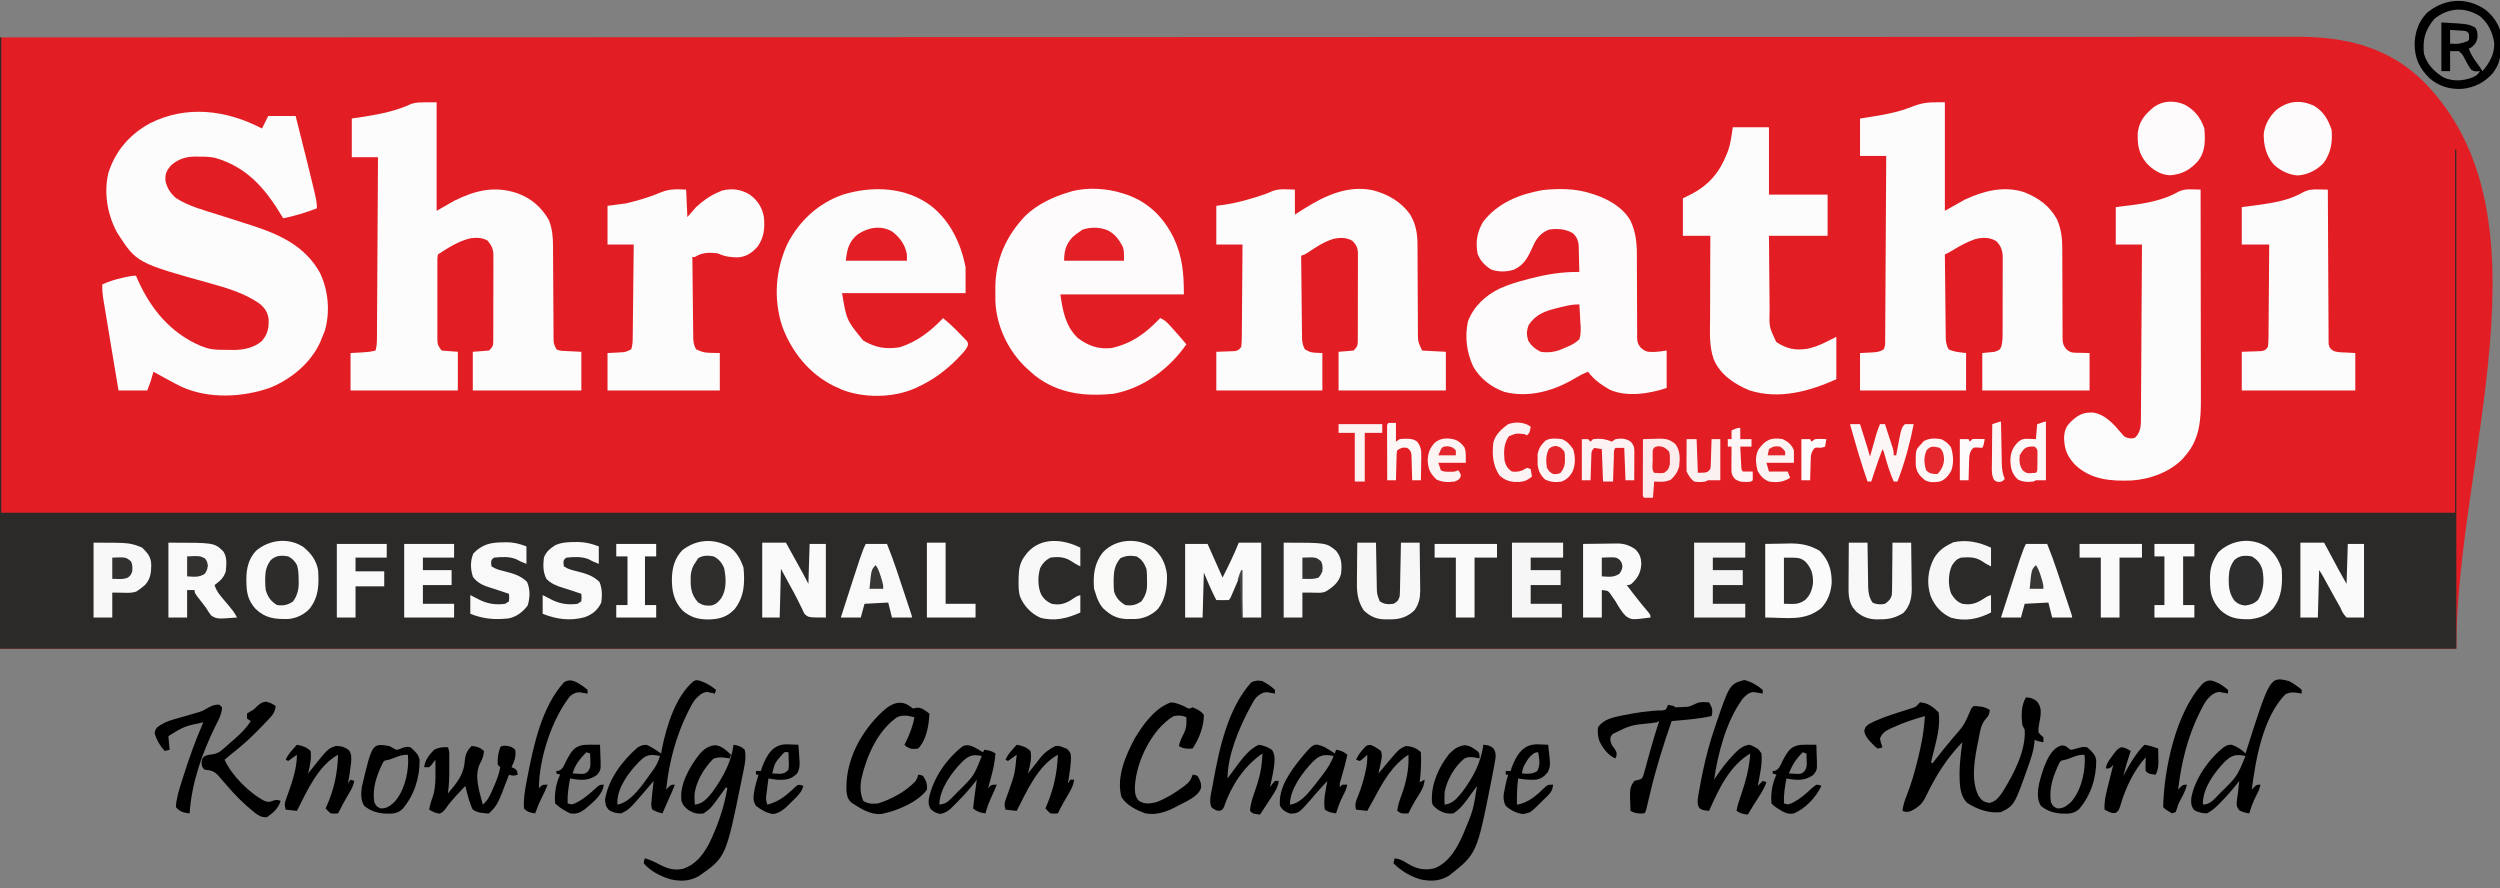 <?xml version="1.0" encoding="UTF-8"?>
<svg version="1.1" xmlns="http://www.w3.org/2000/svg" width="2004" height="712">
<rect width="100%" height="100%" fill="#808080" stroke="none"/>
<path d="M0 0 C217.268 -0.081 217.268 -0.081 277.351 -0.1 C280.855 -0.101 284.359 -0.103 287.863 -0.104 C369.702 -0.131 451.54 -0.152 533.379 -0.169 C536.036 -0.17 538.693 -0.17 541.35 -0.171 C596.427 -0.183 651.504 -0.193 706.581 -0.203 C708.669 -0.204 710.756 -0.204 712.844 -0.204 C713.534 -0.204 714.223 -0.205 714.934 -0.205 C740.861 -0.209 766.789 -0.214 792.717 -0.219 C795.534 -0.219 798.351 -0.22 801.168 -0.221 C867.654 -0.233 934.139 -0.249 1000.624 -0.275 C1001.324 -0.275 1002.023 -0.275 1002.744 -0.275 C1026.01 -0.285 1049.275 -0.294 1072.54 -0.303 C1093.562 -0.312 1114.583 -0.32 1135.604 -0.329 C1136.295 -0.329 1136.986 -0.329 1137.697 -0.329 C1180.955 -0.346 1224.213 -0.358 1267.472 -0.365 C1268.14 -0.365 1268.808 -0.365 1269.497 -0.365 C1299.505 -0.37 1329.514 -0.373 1359.522 -0.376 C1371.326 -0.377 1383.129 -0.378 1394.932 -0.38 C1396.223 -0.38 1397.515 -0.38 1398.846 -0.38 C1440.466 -0.384 1482.085 -0.401 1523.705 -0.425 C1565.631 -0.449 1607.557 -0.46 1649.483 -0.454 C1655.278 -0.454 1661.072 -0.453 1666.867 -0.452 C1668.571 -0.452 1668.571 -0.452 1670.309 -0.452 C1688.291 -0.451 1706.273 -0.462 1724.254 -0.48 C1741.939 -0.497 1759.624 -0.5 1777.308 -0.487 C1787.674 -0.48 1798.04 -0.485 1808.406 -0.505 C1815.297 -0.517 1822.188 -0.515 1829.079 -0.501 C1832.982 -0.494 1836.884 -0.492 1840.786 -0.509 C1879.844 -0.665 1914.416 7.462 1942.875 35.5 C2049.291 143.683 1969 338.25 1969 490 C1319.23 490 669.46 490 0 490 C0 328.3 0 166.6 0 0 Z " fill="#E21E24" transform="translate(0,30)"/>
<path d="M0 0 C0.33 0 0.66 0 1 0 C1 125.73 1 251.46 1 381 C650.11 381 1299.22 381 1968 381 C1968 284.97 1968 188.94 1968 90 C1968.33 90 1968.66 90 1969 90 C1969 222 1969 354 1969 490 C1319.23 490 669.46 490 0 490 C0 328.3 0 166.6 0 0 Z " fill="#2C2A29" transform="translate(0,30)"/>
<path d="M0 0 C2.475 -4.95 2.475 -4.95 5 -10 C12.26 -10 19.52 -10 27 -10 C44 57.667 44 57.667 44 64 C35.088 67.381 26.36 70.087 17 72 C16.699 71.493 16.399 70.985 16.089 70.462 C2.913 48.42 -11.778 31.042 -37.341 23.604 C-41.755 22.601 -46.053 22.526 -50.562 22.562 C-51.444 22.543 -52.325 22.523 -53.232 22.502 C-60.976 22.508 -67.062 24.437 -72.938 29.562 C-76.462 33.728 -77.586 36.117 -77.43 41.461 C-76.449 47.259 -73.388 51.97 -68.938 55.754 C-58.922 62.233 -46.824 65.455 -35.525 68.965 C-28.095 71.275 -20.684 73.639 -13.291 76.065 C-11.765 76.563 -10.238 77.056 -8.709 77.544 C13.748 84.724 34.815 94.257 46.59 115.926 C53.251 129.884 54.73 147.237 50.375 162.188 C49.633 164.144 48.842 166.084 48 168 C47.599 168.998 47.198 169.995 46.785 171.023 C39.342 187.809 23.534 200.823 6.812 207.688 C-15.165 215.555 -42.547 216.946 -64.195 207.164 C-68.21 205.251 -72.109 203.151 -76 201 C-77.705 200.083 -77.705 200.083 -79.445 199.148 C-81.974 197.784 -84.492 196.403 -87 195 C-87.193 195.664 -87.387 196.328 -87.586 197.012 C-87.846 197.895 -88.107 198.778 -88.375 199.688 C-88.758 200.993 -88.758 200.993 -89.148 202.324 C-89.976 204.925 -90.986 207.466 -92 210 C-99.59 210 -107.18 210 -115 210 C-116.854 198.936 -118.698 187.871 -120.534 176.805 C-121.012 173.927 -121.492 171.049 -121.971 168.171 C-122.786 163.278 -123.596 158.384 -124.402 153.489 C-124.716 151.585 -125.032 149.682 -125.35 147.779 C-125.798 145.096 -126.239 142.411 -126.68 139.727 C-126.814 138.931 -126.948 138.136 -127.086 137.316 C-127.76 133.161 -128.142 129.227 -128 125 C-122.824 122.611 -117.805 121.058 -112.25 119.812 C-111.119 119.547 -111.119 119.547 -109.965 119.275 C-106.916 118.574 -104.138 118 -101 118 C-100.308 119.597 -100.308 119.597 -99.602 121.227 C-89.202 144.623 -73.195 164.03 -49.16 174.246 C-48.447 174.495 -47.734 174.744 -47 175 C-46.023 175.353 -45.046 175.706 -44.039 176.07 C-38.574 177.587 -32.942 177.409 -27.312 177.438 C-25.651 177.487 -25.651 177.487 -23.955 177.537 C-15.472 177.592 -6.896 176.164 -0.219 170.486 C4.592 164.945 5.534 160.208 5.359 153.035 C4.667 147.189 2.308 143.899 -2.184 140.203 C-13.768 132.234 -27.298 128.043 -40.713 124.329 C-100.463 107.752 -100.463 107.752 -116.125 83.453 C-123.886 69.161 -126.927 51.683 -123.129 35.672 C-117.624 18.127 -106.111 4.813 -90.113 -3.988 C-60.718 -19.026 -28.361 -14.835 0 0 Z " fill="#FDFCFC" transform="translate(210,103)"/>
<path d="M0 0 C0 28.71 0 57.42 0 87 C6.93 83.04 6.93 83.04 14 79 C30.648 70.676 46.282 66.79 64.421 72.803 C75.657 76.858 84.095 84.035 89.957 94.398 C92.645 101.103 93.296 107.875 93.287 115.036 C93.294 115.89 93.301 116.743 93.308 117.622 C93.321 119.457 93.33 121.292 93.336 123.127 C93.344 126.031 93.364 128.935 93.388 131.84 C93.444 139.045 93.48 146.251 93.516 153.456 C93.547 159.564 93.586 165.671 93.636 171.779 C93.656 174.64 93.664 177.5 93.672 180.361 C93.685 182.111 93.699 183.861 93.713 185.611 C93.712 186.405 93.711 187.199 93.71 188.018 C93.75 193.327 93.75 193.327 96 198 C98.236 199.118 99.649 199.194 102.133 199.316 C102.859 199.355 103.585 199.393 104.333 199.432 C105.254 199.475 106.176 199.518 107.125 199.562 C110.054 199.707 112.983 199.851 116 200 C116 210.23 116 220.46 116 231 C87.29 231 58.58 231 29 231 C29 220.77 29 210.54 29 200 C33.29 199.67 37.58 199.34 42 199 C45.225 195.775 45.353 195.004 45.418 190.68 C45.413 189.961 45.409 189.243 45.404 188.503 C45.414 187.361 45.414 187.361 45.425 186.196 C45.443 183.676 45.439 181.157 45.434 178.637 C45.438 176.884 45.443 175.132 45.449 173.379 C45.458 169.703 45.456 166.027 45.446 162.351 C45.435 157.646 45.455 152.943 45.484 148.238 C45.502 144.617 45.502 140.996 45.496 137.375 C45.496 135.641 45.502 133.907 45.515 132.173 C45.53 129.743 45.519 127.315 45.502 124.885 C45.511 124.173 45.521 123.461 45.531 122.727 C45.457 117.714 44.138 114.865 41 111 C36.735 108.319 31.877 108.401 27 109 C17.453 111.39 9.117 116.589 1 122 C0.538 125.077 0.538 125.077 0.612 128.757 C0.607 129.452 0.601 130.146 0.596 130.862 C0.583 133.165 0.591 135.467 0.602 137.77 C0.6 139.369 0.597 140.968 0.593 142.568 C0.588 145.925 0.595 149.281 0.609 152.638 C0.626 156.936 0.616 161.233 0.598 165.53 C0.587 168.836 0.591 172.141 0.599 175.446 C0.601 177.03 0.598 178.614 0.591 180.198 C0.583 182.417 0.595 184.636 0.612 186.855 C0.615 188.748 0.615 188.748 0.619 190.679 C0.824 194.488 0.824 194.488 4 199 C8.29 199.33 12.58 199.66 17 200 C17 210.23 17 220.46 17 231 C-11.38 231 -39.76 231 -69 231 C-69 221.1 -69 211.2 -69 201 C-61.25 200.562 -61.25 200.562 -58.829 200.432 C-55.432 200.229 -52.279 199.896 -49 199 C-47.952 195.555 -47.863 192.378 -47.842 188.786 C-47.832 187.51 -47.822 186.234 -47.812 184.92 C-47.806 183.508 -47.8 182.096 -47.795 180.685 C-47.785 179.196 -47.775 177.708 -47.765 176.22 C-47.738 172.181 -47.717 168.142 -47.697 164.103 C-47.675 159.882 -47.647 155.66 -47.621 151.439 C-47.571 143.446 -47.526 135.452 -47.483 127.459 C-47.433 118.359 -47.378 109.259 -47.323 100.158 C-47.209 81.439 -47.102 62.719 -47 44 C-53.93 44 -60.86 44 -68 44 C-68 33.77 -68 23.54 -68 13 C-64.453 12.464 -60.905 11.928 -57.25 11.375 C-44.762 9.374 -31.941 6.753 -20.438 1.316 C-16 0 -16 0 0 0 Z " fill="#FDFCFC" transform="translate(350,82)"/>
<path d="M0 0 C0 28.71 0 57.42 0 87 C5.28 84.03 10.56 81.06 16 78 C31.007 71.027 47.04 66.844 63.34 71.957 C74.971 76.517 83.989 82.928 90 94 C93.259 101.685 94.149 109.184 94.126 117.496 C94.129 118.744 94.129 118.744 94.132 120.016 C94.136 121.814 94.138 123.611 94.138 125.408 C94.142 129.232 94.163 133.055 94.183 136.878 C94.221 143.988 94.253 151.099 94.25 158.209 C94.25 163.164 94.273 168.117 94.312 173.072 C94.323 174.957 94.324 176.842 94.317 178.728 C94.307 181.364 94.328 183.997 94.356 186.633 C94.346 187.41 94.336 188.187 94.326 188.987 C94.403 193.025 94.839 194.801 97.413 197.982 C99.918 199.936 100.899 200.632 103.988 200.707 C104.625 200.735 105.263 200.763 105.919 200.792 C107.104 200.802 107.104 200.802 108.312 200.812 C110.849 200.874 113.386 200.936 116 201 C116 210.9 116 220.8 116 231 C87.62 231 59.24 231 30 231 C30 221.1 30 211.2 30 201 C33.3 200.67 36.6 200.34 40 200 C44.004 198.462 44.004 198.462 45.233 195.829 C46.17 192.373 46.262 189.318 46.275 185.735 C46.282 184.665 46.282 184.665 46.29 183.574 C46.304 181.228 46.303 178.882 46.301 176.535 C46.305 174.898 46.309 173.26 46.314 171.622 C46.321 168.194 46.321 164.765 46.316 161.336 C46.31 156.95 46.327 152.565 46.35 148.179 C46.365 144.798 46.366 141.417 46.363 138.036 C46.363 136.419 46.368 134.803 46.378 133.186 C46.391 130.922 46.384 128.659 46.372 126.395 C46.373 125.109 46.374 123.822 46.374 122.497 C45.873 117.813 44.518 114.375 41 111.188 C35.787 108.092 30.142 108.22 24.387 109.648 C18.007 111.809 12.368 114.914 6.629 118.414 C4.452 119.728 2.279 120.881 0 122 C0.084 131.171 0.179 140.342 0.288 149.513 C0.337 153.771 0.384 158.03 0.422 162.288 C0.459 166.399 0.505 170.51 0.558 174.621 C0.577 176.188 0.592 177.755 0.603 179.322 C0.62 181.52 0.649 183.717 0.681 185.915 C0.694 187.165 0.708 188.415 0.722 189.703 C0.994 192.928 1.476 195.156 3 198 C7.64 200.209 11.75 200.344 17 201 C17 210.9 17 220.8 17 231 C-11.05 231 -39.1 231 -68 231 C-68 221.1 -68 211.2 -68 201 C-60.75 200.625 -60.75 200.625 -58.487 200.522 C-54.902 200.309 -51.997 200.062 -49 198 C-47.624 195.249 -47.859 193.032 -47.842 189.951 C-47.832 188.661 -47.822 187.371 -47.812 186.042 C-47.806 184.604 -47.8 183.166 -47.795 181.728 C-47.785 180.22 -47.775 178.713 -47.765 177.205 C-47.738 173.104 -47.717 169.003 -47.697 164.902 C-47.675 160.619 -47.647 156.336 -47.621 152.054 C-47.571 143.94 -47.526 135.826 -47.483 127.712 C-47.433 118.477 -47.378 109.241 -47.323 100.005 C-47.209 81.004 -47.102 62.002 -47 43 C-53.93 43 -60.86 43 -68 43 C-68 33.1 -68 23.2 -68 13 C-62.493 12.134 -62.493 12.134 -56.875 11.25 C-46.463 9.546 -36.441 7.59 -26.609 3.637 C-16.534 -0.373 -12.008 0 0 0 Z " fill="#FDFCFC" transform="translate(1559,82)"/>
<path d="M0 0 C0 6.6 0 13.2 0 20 C2.393 18.474 4.785 16.948 7.25 15.375 C23.919 4.935 41.935 -3.598 62.066 0.412 C74.252 3.455 85.235 9.666 92.473 20.129 C97.137 27.947 98.301 35.916 98.271 44.913 C98.276 45.753 98.282 46.593 98.287 47.459 C98.297 49.266 98.303 51.073 98.305 52.88 C98.309 55.743 98.325 58.606 98.346 61.469 C98.401 69.603 98.432 77.737 98.456 85.871 C98.472 90.861 98.502 95.851 98.541 100.841 C98.553 102.737 98.559 104.633 98.559 106.529 C98.559 109.178 98.577 111.826 98.599 114.475 C98.595 115.253 98.59 116.031 98.585 116.832 C98.655 122.085 99.489 123.977 102 129 C108.27 129.33 114.54 129.66 121 130 C121 140.23 121 150.46 121 161 C92.62 161 64.24 161 35 161 C35 150.77 35 140.54 35 130 C38.96 129.67 42.92 129.34 47 129 C50.24 125.76 50.353 124.955 50.418 120.605 C50.413 119.876 50.409 119.147 50.404 118.395 C50.411 117.622 50.418 116.85 50.425 116.054 C50.443 113.496 50.439 110.94 50.434 108.383 C50.438 106.605 50.443 104.828 50.449 103.051 C50.458 99.323 50.456 95.596 50.446 91.869 C50.435 87.095 50.455 82.321 50.484 77.547 C50.502 73.876 50.502 70.204 50.496 66.532 C50.496 64.772 50.502 63.012 50.515 61.253 C50.53 58.789 50.519 56.327 50.502 53.864 C50.511 53.138 50.521 52.413 50.531 51.666 C50.461 46.837 49.422 44.391 46 41 C41.098 38.141 35.9 38.316 30.531 39.582 C23.253 41.926 17.246 45.825 10.969 50.074 C8 52 8 52 5 53 C5.084 62.041 5.179 71.081 5.288 80.122 C5.337 84.32 5.384 88.517 5.422 92.716 C5.459 96.768 5.505 100.82 5.558 104.873 C5.577 106.418 5.592 107.963 5.603 109.508 C5.62 111.674 5.649 113.84 5.681 116.007 C5.694 117.239 5.708 118.471 5.722 119.741 C5.999 122.983 6.408 125.169 8 128 C12.756 130.675 12.756 130.675 22 131 C22 140.9 22 150.8 22 161 C-6.05 161 -34.1 161 -63 161 C-63 150.77 -63 140.54 -63 130 C-54.688 129.688 -54.688 129.688 -52.081 129.612 C-51.398 129.579 -50.715 129.546 -50.012 129.512 C-49.315 129.486 -48.619 129.459 -47.901 129.432 C-45.283 128.837 -44.578 128.201 -43 126 C-42.69 123.303 -42.563 120.832 -42.568 118.132 C-42.557 117.332 -42.547 116.532 -42.537 115.707 C-42.507 113.061 -42.497 110.416 -42.488 107.77 C-42.471 105.935 -42.453 104.101 -42.434 102.267 C-42.386 97.439 -42.357 92.61 -42.33 87.782 C-42.301 82.855 -42.254 77.929 -42.209 73.002 C-42.123 63.335 -42.057 53.667 -42 44 C-48.93 44 -55.86 44 -63 44 C-63 33.77 -63 23.54 -63 13 C-60.504 12.649 -58.009 12.299 -55.438 11.938 C-47.703 10.731 -40.292 8.795 -32.812 6.5 C-31.846 6.203 -30.879 5.907 -29.883 5.601 C-25.915 4.351 -22.076 3.088 -18.32 1.293 C-12.359 -1.028 -6.326 -0.168 0 0 Z " fill="#FDFCFC" transform="translate(1038,152)"/>
<path d="M0 0 C0.949 0.29 1.897 0.58 2.875 0.879 C14.357 4.69 25.716 11.09 31.938 21.793 C36.088 30.415 37.154 39.583 37.126 49.059 C37.129 50.219 37.129 50.219 37.132 51.402 C37.136 53.069 37.138 54.736 37.138 56.403 C37.142 59.951 37.163 63.499 37.183 67.046 C37.221 73.64 37.253 80.234 37.25 86.828 C37.25 91.427 37.273 96.025 37.312 100.624 C37.323 102.372 37.324 104.121 37.317 105.87 C37.307 108.314 37.328 110.756 37.356 113.2 C37.346 113.919 37.336 114.638 37.326 115.379 C37.406 119.283 37.895 120.872 40.415 123.925 C43.652 126.524 45.136 127.139 49.188 127.125 C49.924 127.128 50.66 127.13 51.418 127.133 C54.63 126.968 57.816 126.455 61 126 C61 135.9 61 145.8 61 156 C47.346 160.551 29.041 163.575 15.32 157.332 C8.482 153.406 2.685 149.403 -2 143 C-6.098 144.493 -9.642 146.505 -13.375 148.75 C-30.039 158.515 -49.729 164.019 -69.047 159.164 C-79.352 155.491 -88.479 148.536 -94 139 C-99.363 127.429 -100.888 115.395 -98.352 102.773 C-93.91 90.815 -84.179 81.681 -72.875 76.312 C-65.783 73.096 -58.56 70.87 -51 69 C-49.659 68.648 -48.318 68.295 -46.977 67.941 C-34.529 64.751 -21.873 62.797 -9 63 C-9.081 58.937 -9.194 54.875 -9.312 50.812 C-9.335 49.662 -9.358 48.512 -9.381 47.326 C-9.416 46.214 -9.452 45.103 -9.488 43.957 C-9.514 42.936 -9.541 41.915 -9.568 40.863 C-10.153 36.987 -11.607 34.172 -14.621 31.637 C-20.601 28.512 -26.345 28.094 -33 29 C-38.528 30.849 -42.254 34.699 -44.956 39.807 C-45.926 41.843 -46.87 43.889 -47.812 45.938 C-51.15 52.888 -54.072 57.644 -61.312 61.105 C-67.009 63.002 -73.77 63.154 -79.449 61.125 C-84.528 58.184 -88.747 53.792 -90.613 48.145 C-92.305 38.763 -90.899 31.073 -86.25 22.938 C-74.599 7.727 -57.214 0.694 -38.801 -2.566 C-25.907 -4.037 -12.409 -4.016 0 0 Z " fill="#FDFBFB" transform="translate(1275,155)"/>
<path d="M0 0 C1.647 0.528 1.647 0.528 3.328 1.066 C20.941 7.272 32.889 19.452 41 36 C47.883 50.948 49 64.332 49 81 C16.33 81 -16.34 81 -50 81 C-48.076 94.471 -45.945 106.323 -36 116 C-27.299 122.332 -19.765 125.036 -9 124 C7.379 120.339 18.561 112.014 30 100 C34.07 101.577 36.551 104.497 39.375 107.688 C39.858 108.224 40.341 108.761 40.839 109.313 C44.288 113.157 47.677 117.048 51 121 C37.443 140.582 16.591 156.079 -7.098 160.59 C-30.255 163.024 -51.738 160.612 -70.5 146 C-72.019 144.689 -73.521 143.356 -75 142 C-75.682 141.398 -76.364 140.796 -77.066 140.176 C-91.613 126.597 -101.348 106.47 -102.092 86.541 C-102.134 83.881 -102.137 81.223 -102.125 78.562 C-102.129 77.672 -102.133 76.782 -102.137 75.865 C-102.104 53.289 -93.541 34.198 -77.988 17.891 C-68.137 8.495 -55.91 2.879 -43 -1 C-42.209 -1.246 -41.417 -1.492 -40.602 -1.746 C-27.787 -5.006 -12.456 -4.018 0 0 Z " fill="#FDFBFB" transform="translate(900,155)"/>
<path d="M0 0 C15.321 12.273 23.547 29.804 27.403 48.788 C27.403 55.718 27.403 62.648 27.403 69.788 C-5.267 69.788 -37.937 69.788 -71.597 69.788 C-68.029 91.35 -68.029 91.35 -54.597 107.788 C-44.896 113.431 -36.88 114.845 -25.722 113.226 C-11.716 109.053 -0.534 100.207 9.403 89.788 C14.362 93.925 18.971 98.218 23.403 102.913 C24 103.52 24.597 104.127 25.211 104.753 C25.77 105.345 26.328 105.936 26.903 106.546 C27.408 107.073 27.913 107.601 28.434 108.144 C29.403 109.788 29.403 109.788 29.198 111.813 C27.903 115.029 25.555 117.357 23.215 119.851 C22.681 120.421 22.148 120.991 21.597 121.578 C11.727 131.86 0.468 140.053 -12.597 145.788 C-13.208 146.059 -13.818 146.33 -14.447 146.609 C-31.373 153.721 -54.164 153.894 -71.242 147.323 C-72.349 146.817 -73.456 146.31 -74.597 145.788 C-75.715 145.292 -76.832 144.796 -77.984 144.284 C-97.825 134.539 -111.762 117.149 -119.472 96.663 C-126.766 74.463 -125.035 51.297 -115.351 30.132 C-105.646 11.629 -90.648 -2.331 -70.851 -9.216 C-47.225 -16.448 -20.365 -15.453 0 0 Z " fill="#FDFCFC" transform="translate(746.597,165.212)"/>
<path d="M0 0 C9.57 0 19.14 0 29 0 C29 17.82 29 35.64 29 54 C44.51 54 60.02 54 76 54 C76 64.89 76 75.78 76 87 C60.49 87 44.98 87 29 87 C29.091 99.933 29.091 99.933 29.209 112.865 C29.263 118.145 29.314 123.425 29.346 128.705 C29.373 132.965 29.413 137.225 29.463 141.485 C29.48 143.104 29.491 144.724 29.498 146.344 C29.134 160.09 29.134 160.09 34.832 172.121 C43.125 177.633 49.949 179.074 59.82 177.57 C68.651 175.663 74.493 172.254 83 168 C83 179.22 83 190.44 83 202 C61.294 211.749 37.183 218.427 13.438 210.938 C1.501 206.017 -9.931 198.535 -15.186 186.225 C-19.051 175.657 -18.259 164.179 -18.195 153.113 C-18.192 151.201 -18.189 149.288 -18.187 147.376 C-18.179 142.377 -18.16 137.378 -18.137 132.378 C-18.117 127.263 -18.108 122.148 -18.098 117.033 C-18.076 107.022 -18.041 97.011 -18 87 C-25.26 87 -32.52 87 -40 87 C-40 77.1 -40 67.2 -40 57 C-36.597 55.298 -36.597 55.298 -33.125 53.562 C-18.956 46.136 -10.478 35.955 -4.688 21.125 C-4.445 20.514 -4.202 19.903 -3.952 19.273 C-1.585 12.793 -1.102 7.161 0 0 Z " fill="#FDFCFC" transform="translate(1389,102)"/>
<path d="M0 0 C1.245 0.027 2.49 0.054 3.773 0.082 C4.714 0.117 5.655 0.152 6.625 0.188 C6.672 23.84 6.707 47.493 6.729 71.146 C6.739 82.13 6.753 93.113 6.776 104.096 C6.796 113.673 6.809 123.249 6.813 132.825 C6.816 137.893 6.822 142.96 6.836 148.028 C6.85 152.805 6.854 157.582 6.851 162.359 C6.852 164.105 6.856 165.851 6.863 167.597 C6.934 184.385 6.057 199.919 -5.375 213.188 C-5.853 213.771 -6.331 214.355 -6.824 214.957 C-17.007 226.319 -33.661 232.378 -48.588 233.328 C-65.128 233.979 -80.86 232.876 -93.66 221.082 C-100.108 214.283 -102.463 208.895 -102.812 199.562 C-102.636 193.184 -101.329 190.018 -96.691 185.574 C-91.258 180.679 -87.358 178.701 -79.965 178.875 C-70.051 180.071 -62.955 188.251 -56.855 195.453 C-54.152 198.711 -54.152 198.711 -50 199.625 C-46.263 199.546 -46.263 199.546 -44 196.875 C-41.554 192.83 -41.245 189.891 -41.217 185.246 C-41.207 184.005 -41.197 182.764 -41.187 181.485 C-41.181 180.108 -41.175 178.73 -41.17 177.353 C-41.16 175.904 -41.15 174.455 -41.14 173.007 C-41.113 169.071 -41.092 165.135 -41.072 161.2 C-41.05 157.088 -41.022 152.976 -40.996 148.864 C-40.946 141.076 -40.901 133.288 -40.858 125.5 C-40.808 116.634 -40.753 107.769 -40.698 98.903 C-40.584 80.665 -40.477 62.426 -40.375 44.188 C-47.305 44.188 -54.235 44.188 -61.375 44.188 C-61.375 34.288 -61.375 24.387 -61.375 14.188 C-57.167 13.672 -52.96 13.156 -48.625 12.625 C-35.6 10.879 -22.228 8.316 -10.706 1.642 C-6.858 -0.038 -4.176 -0.118 0 0 Z " fill="#FDFCFC" transform="translate(1757.375,151.812)"/>
<path d="M0 0 C0.33 7.26 0.66 14.52 1 22 C4.465 18.04 4.465 18.04 8 14 C13.437 8.981 19.154 4.84 26 2 C26.949 1.587 27.898 1.175 28.875 0.75 C36.992 -1.198 43.828 -0.311 51 4 C57.196 8.396 61.018 14.386 62.343 21.96 C63.253 30.685 62.445 38.821 57 46 C52.703 50.679 48.369 53.672 41.914 54.301 C35.33 54.324 31.061 53.645 25 51 C18.322 50.292 12.815 50.328 7 54 C6.34 54 5.68 54 5 54 C5.084 62.91 5.179 71.82 5.288 80.73 C5.337 84.868 5.384 89.005 5.422 93.143 C5.459 97.137 5.505 101.131 5.558 105.125 C5.577 106.648 5.592 108.17 5.603 109.693 C5.62 111.828 5.649 113.963 5.681 116.098 C5.694 117.313 5.708 118.528 5.722 119.779 C6.003 123.029 6.344 125.19 8 128 C14.277 130.805 14.277 130.805 27 131 C27 140.9 27 150.8 27 161 C-2.7 161 -32.4 161 -63 161 C-63 151.1 -63 141.2 -63 131 C-55.75 130.625 -55.75 130.625 -53.487 130.522 C-48.429 130.223 -48.429 130.223 -44 128 C-42.789 124.366 -42.824 121.009 -42.795 117.224 C-42.78 116.038 -42.78 116.038 -42.765 114.828 C-42.733 112.215 -42.708 109.602 -42.684 106.988 C-42.663 105.177 -42.642 103.365 -42.621 101.553 C-42.565 96.784 -42.516 92.015 -42.468 87.245 C-42.418 82.379 -42.362 77.513 -42.307 72.646 C-42.199 63.098 -42.098 53.549 -42 44 C-48.93 44 -55.86 44 -63 44 C-63 33.77 -63 23.54 -63 13 C-58.05 12.34 -53.1 11.68 -48 11 C-44.39 10.142 -40.912 9.258 -37.375 8.188 C-36.48 7.928 -35.584 7.668 -34.662 7.4 C-29.644 5.912 -24.87 4.186 -20.062 2.125 C-13.29 -0.657 -7.256 -0.366 0 0 Z " fill="#FDFCFC" transform="translate(550,152)"/>
<path d="M0 0 C1.04 0.015 1.04 0.015 2.1 0.03 C3.798 0.055 5.495 0.095 7.191 0.137 C7.194 0.783 7.196 1.43 7.199 2.096 C7.258 17.82 7.333 33.543 7.427 49.266 C7.472 56.87 7.512 64.474 7.538 72.077 C7.561 78.704 7.594 85.33 7.64 91.956 C7.664 95.466 7.683 98.975 7.689 102.485 C7.696 106.4 7.727 110.315 7.759 114.23 C7.758 115.397 7.756 116.565 7.755 117.767 C7.767 118.832 7.78 119.896 7.793 120.993 C7.797 121.919 7.802 122.845 7.807 123.8 C8.265 126.583 8.992 127.431 11.191 129.137 C14.361 130.722 17.829 130.515 21.316 130.699 C23.915 130.844 26.514 130.988 29.191 131.137 C29.191 141.037 29.191 150.937 29.191 161.137 C-0.839 161.137 -30.869 161.137 -61.809 161.137 C-61.809 150.907 -61.809 140.677 -61.809 130.137 C-52.996 129.824 -52.996 129.824 -50.231 129.749 C-49.508 129.716 -48.784 129.683 -48.039 129.648 C-47.301 129.622 -46.562 129.596 -45.802 129.569 C-43.116 128.986 -42.417 128.39 -40.809 126.137 C-40.499 123.44 -40.371 120.968 -40.376 118.269 C-40.366 117.469 -40.356 116.668 -40.345 115.844 C-40.315 113.198 -40.306 110.552 -40.297 107.906 C-40.28 106.072 -40.262 104.238 -40.242 102.404 C-40.195 97.575 -40.165 92.747 -40.139 87.919 C-40.109 82.992 -40.063 78.065 -40.018 73.139 C-39.931 63.471 -39.866 53.804 -39.809 44.137 C-47.069 44.137 -54.329 44.137 -61.809 44.137 C-61.809 34.237 -61.809 24.337 -61.809 14.137 C-55.374 13.301 -55.374 13.301 -48.809 12.449 C-36.12 10.695 -23.996 8.779 -12.746 2.324 C-8.508 -0.005 -4.728 -0.129 0 0 Z " fill="#FDFCFC" transform="translate(1858.809,151.863)"/>
<path d="M0 0 C3.841 0.268 5.736 0.795 8.812 3.188 C12.112 7.43 12.163 10.664 11.52 15.945 C11.176 18.054 10.807 20.155 10.408 22.254 C9.994 24.578 9.994 24.578 10 28 C11.869 30.26 11.869 30.26 14 32 C14 33.32 14 34.64 14 36 C9.25 35.125 9.25 35.125 7 34 C6.83 35.723 6.83 35.723 6.656 37.48 C6.091 41.952 4.944 46.052 3.5 50.312 C3.239 51.082 2.979 51.851 2.71 52.643 C-9.195 86.597 -9.195 86.597 -20 92 C-29.415 93.136 -39.497 89.769 -47.293 84.43 C-53.367 78.221 -53.094 69.034 -53.25 60.875 C-53.147 52.507 -52.136 44.283 -51 36 C-63.394 48.739 -72.408 63.026 -80 79 C-83.074 85.419 -86.138 88.17 -92.598 91.285 C-95.219 92.065 -96.467 91.93 -99 91 C-98.477 86.725 -97.359 83.102 -95.778 79.139 C-92.181 70.122 -89.529 60.98 -87.188 51.562 C-86.898 50.403 -86.608 49.243 -86.31 48.048 C-84.047 38.72 -82.132 29.333 -81.375 19.75 C-81.3 18.837 -81.225 17.925 -81.148 16.984 C-81.099 16.33 -81.05 15.675 -81 15 C-89.697 17.435 -98.091 20.238 -106.312 24 C-107.035 24.32 -107.757 24.639 -108.502 24.969 C-112.655 26.932 -115.254 28.515 -117 33 C-116.296 36.758 -116.296 36.758 -115 40 C-116.742 40.734 -116.742 40.734 -119 41 C-121.07 39.453 -121.07 39.453 -123.125 37.25 C-123.808 36.533 -124.491 35.817 -125.195 35.078 C-127.464 32.466 -128.884 30.535 -129.625 27.125 C-129 24 -129 24 -126 21.5 C-117.889 17.046 -108.816 14.212 -100.031 11.391 C-99.213 11.126 -98.395 10.862 -97.552 10.59 C-95.96 10.08 -94.364 9.58 -92.764 9.092 C-88.113 7.66 -88.113 7.66 -85 4 C-78.761 4.312 -74.312 7.688 -70 12 C-68.516 22.802 -71.352 32.972 -73.953 43.375 C-74.228 44.474 -74.502 45.574 -74.785 46.707 C-75.042 47.702 -75.298 48.697 -75.563 49.722 C-75.707 50.474 -75.851 51.225 -76 52 C-75.67 52.33 -75.34 52.66 -75 53 C-74.334 52.14 -73.667 51.28 -72.98 50.395 C-68.161 44.205 -63.286 38.088 -58.188 32.125 C-49.71 22.484 -49.71 22.484 -44.641 10.883 C-44 9 -44 9 -42 7 C-39.977 6.953 -39.977 6.953 -37.625 7.25 C-36.854 7.338 -36.083 7.425 -35.289 7.516 C-32.921 8.017 -31.106 8.827 -29 10 C-29.312 13.542 -29.863 14.858 -32.379 17.465 C-36.098 21.794 -36.715 26.966 -37.75 32.438 C-37.958 33.449 -38.165 34.46 -38.379 35.502 C-41.073 48.826 -44.447 66.236 -38 79 C-35.295 82.757 -34.061 83.811 -29.5 84.625 C-24.291 83.695 -22.098 80.494 -19.043 76.336 C-10.244 62.295 0.104 42.953 -1 26 C-1.661 24.664 -2.328 23.331 -3 22 C-3.675 14.312 -3.988 6.812 0 0 Z " fill="#000000" transform="translate(1624,559)"/>
<path d="M0 0 C7.223 5.743 10.823 12.741 11.988 21.867 C12.33 31.465 10.855 41.729 4.801 49.504 C0.22 54.201 -6.238 57.279 -12.777 57.609 C-14.719 57.619 -14.719 57.619 -16.699 57.629 C-18.625 57.65 -18.625 57.65 -20.59 57.672 C-28.808 57.181 -33.329 54.548 -39.207 49.027 C-42.519 45.208 -44.069 41.25 -45.449 36.441 C-45.944 34.956 -45.944 34.956 -46.449 33.441 C-47.336 22.389 -46.305 12.834 -39.199 4.004 C-29.148 -6.544 -12.151 -7.732 0 0 Z " fill="#F9F9F8" transform="translate(923.449,438.559)"/>
<path d="M0 0 C6.019 3.557 9.825 10.474 12 17 C13.14 29.407 12.708 40.294 4.812 50.375 C-1.434 56.844 -7.663 58.394 -16.438 58.562 C-24.541 58.486 -30.538 56.83 -36.793 51.461 C-44.014 43.937 -45.552 35.245 -45.405 25.192 C-45.078 16.711 -43.04 9.242 -37 3 C-25.916 -5.634 -12.367 -6.648 0 0 Z " fill="#FAFAFA" transform="translate(584,438)"/>
<path d="M0 0 C6.014 5.002 10.061 10.534 11.516 18.301 C12.249 29.873 12.112 39.621 4.766 49.176 C0.251 54.047 -6.163 57.096 -12.777 57.504 C-23.398 57.632 -30.725 56.939 -38.652 49.34 C-44.794 42.505 -45.919 36.21 -45.984 27.238 C-45.991 26.4 -45.997 25.561 -46.004 24.697 C-45.836 16.432 -44.033 9.037 -38.297 2.871 C-27.733 -6.281 -11.784 -8.06 0 0 Z " fill="#F9F9F9" transform="translate(243.484,438.699)"/>
<path d="M0 0 C6.015 5.002 9.044 9.887 11.516 17.301 C12.22 29.233 12.021 39.957 4.117 49.613 C-0.98 54.984 -6.853 56.928 -14.098 57.672 C-23.567 57.842 -30.389 56.922 -37.543 50.434 C-44.352 43.157 -45.998 36.654 -45.922 26.926 C-45.942 26.031 -45.962 25.137 -45.982 24.215 C-45.977 16.29 -43.689 10.576 -39.297 4.051 C-28.888 -6.127 -12.315 -8.423 0 0 Z " fill="#FAFAFA" transform="translate(1817.484,438.699)"/>
<path d="M0 0 C4.909 -0.083 9.818 -0.165 14.875 -0.25 C16.402 -0.286 17.93 -0.323 19.503 -0.36 C28.752 -0.435 35.718 0.879 43.75 5.625 C51.024 13.304 53.374 20.924 53.277 31.285 C52.708 38.916 50.139 45.88 44.844 51.5 C31.574 62.295 17.195 59 0 59 C0 39.53 0 20.06 0 0 Z " fill="#FBFBFB" transform="translate(1415,436)"/>
<path d="M0 0 C5.94 0 11.88 0 18 0 C18 19.8 18 39.6 18 60 C13.05 60 8.1 60 3 60 C2.67 48.12 2.34 36.24 2 24 C-0.92 30.865 -0.92 30.865 -3.834 37.732 C-4.378 39.008 -4.378 39.008 -4.934 40.309 C-5.305 41.183 -5.677 42.058 -6.06 42.959 C-7 45 -7 45 -8 46 C-9.686 46.072 -11.375 46.084 -13.062 46.062 C-13.982 46.053 -14.901 46.044 -15.848 46.035 C-16.558 46.024 -17.268 46.012 -18 46 C-21.748 38.792 -24.862 31.532 -28 24 C-28.33 35.88 -28.66 47.76 -29 60 C-33.62 60 -38.24 60 -43 60 C-43 40.53 -43 21.06 -43 1 C-37.06 1 -31.12 1 -25 1 C-21.04 9.91 -17.08 18.82 -13 28 C-8.297 18.754 -3.853 9.632 0 0 Z " fill="#FAFAFA" transform="translate(993,435)"/>
<path d="M0 0 C7.641 4.42 11.563 11.147 14.289 19.324 C15.209 29.098 13.735 38.115 7.789 46.137 C2.481 51.686 -5.198 55.601 -12.898 55.949 C-20.29 55.428 -26.707 52.121 -32.141 47.168 C-38.193 40.061 -40.213 31.738 -40.113 22.625 C-39.183 14.996 -35.369 8.453 -29.773 3.262 C-20.545 -3.877 -10.602 -4.796 0 0 Z " fill="#FDFBFB" transform="translate(1854.711,84.676)"/>
<path d="M0 0 C8.153 4.252 13.135 10.467 16.062 19.25 C16.817 28.748 17.127 37.348 11.062 45.25 C4.738 52.382 -1.856 56.081 -11.375 56.75 C-19.139 56.412 -25.156 52.462 -30.375 46.938 C-36.605 39.247 -37.563 32.862 -37.355 22.953 C-36.476 15.158 -32.886 9.306 -26.938 4.25 C-26.113 3.528 -25.288 2.806 -24.438 2.062 C-17.275 -3.13 -8.063 -3.431 0 0 Z " fill="#FDFBFB" transform="translate(1750.938,83.75)"/>
<path d="M0 0 C36.781 0 36.781 0 44 7 C47.256 11.883 46.444 17.288 46 23 C44.294 28.309 41.324 30.733 37 34 C38.57 39.253 41.969 42.891 45.438 47 C52.516 55.441 52.516 55.441 55 60 C39.164 61.207 39.164 61.207 34.562 58.641 C32.756 56.539 31.414 54.385 30 52 C28.782 50.41 27.564 48.819 26.328 47.243 C21 40.432 21 40.432 21 38 C19.02 38 17.04 38 15 38 C15 45.26 15 52.52 15 60 C10.05 60 5.1 60 0 60 C0 40.2 0 20.4 0 0 Z " fill="#F9F9F9" transform="translate(135,435)"/>
<path d="M0 0 C7.951 -0.093 7.951 -0.093 16.062 -0.188 C18.551 -0.228 18.551 -0.228 21.09 -0.27 C22.426 -0.279 23.762 -0.287 25.098 -0.293 C25.774 -0.308 26.451 -0.324 27.148 -0.339 C32.927 -0.343 37.262 1.076 41.996 4.402 C45.424 8.053 46.459 10.912 46.688 15.938 C46.33 22.892 43.891 27.356 38.812 32 C37 33 37 33 35 33 C36.477 34.939 37.956 36.877 39.438 38.812 C39.884 39.396 40.33 39.98 40.791 40.581 C44.532 45.447 48.417 50.17 52.383 54.855 C54 57 54 57 54 59 C38.913 60.923 38.913 60.923 34.263 57.853 C30.792 54.399 28.431 50.217 26 46 C24.923 44.398 23.824 42.811 22.688 41.25 C22.279 40.636 21.87 40.023 21.449 39.391 C19.715 37.477 19.715 37.477 15 37 C15 44.26 15 51.52 15 59 C10.05 59 5.1 59 0 59 C0 39.53 0 20.06 0 0 Z " fill="#FAFAFA" transform="translate(1269,436)"/>
<path d="M0 0 C6.27 0 12.54 0 19 0 C19.964 1.796 20.928 3.591 21.922 5.441 C22.868 7.202 23.815 8.963 24.762 10.724 C25.414 11.937 26.065 13.15 26.717 14.364 C27.659 16.119 28.603 17.874 29.547 19.629 C30.112 20.682 30.678 21.734 31.261 22.819 C33.13 26.237 35.067 29.617 37 33 C37.33 22.44 37.66 11.88 38 1 C42.29 1 46.58 1 51 1 C51 20.47 51 39.94 51 60 C46.38 60 41.76 60 37 60 C34.301 57.076 33.473 55.535 32 52 C30.785 49.796 29.55 47.603 28.301 45.418 C27.64 44.229 26.982 43.038 26.326 41.846 C25.995 41.245 25.665 40.644 25.324 40.026 C24.823 39.116 24.823 39.116 24.312 38.188 C23.298 36.346 22.282 34.504 21.265 32.664 C20.35 31.007 19.437 29.35 18.525 27.692 C16.99 24.906 16.99 24.906 15 22 C14.67 34.54 14.34 47.08 14 60 C9.38 60 4.76 60 0 60 C0 40.2 0 20.4 0 0 Z " fill="#FAFAFA" transform="translate(1844,435)"/>
<path d="M0 0 C6.27 0 12.54 0 19 0 C21.243 4.056 23.485 8.113 25.726 12.17 C26.488 13.55 27.251 14.929 28.013 16.308 C29.111 18.294 30.208 20.28 31.305 22.266 C31.644 22.879 31.984 23.493 32.334 24.125 C33.952 27.059 35.501 30.002 37 33 C37.33 22.44 37.66 11.88 38 1 C42.29 1 46.58 1 51 1 C51 20.47 51 39.94 51 60 C37 60 37 60 33.867 57.055 C32.822 55.07 32.822 55.07 31.875 52.875 C31.499 52.133 31.124 51.391 30.737 50.627 C29.912 48.998 29.109 47.359 28.324 45.71 C26.412 41.797 24.293 38.006 22.178 34.199 C19.755 29.816 17.383 25.405 15 21 C14.67 33.87 14.34 46.74 14 60 C9.38 60 4.76 60 0 60 C0 40.2 0 20.4 0 0 Z " fill="#FAFAFA" transform="translate(611,435)"/>
<path d="M0 0 C3.822 0.531 6.167 1.348 9 4 C10.598 11.046 8.276 19.253 6.875 26.188 C6.65 27.319 6.425 28.45 6.193 29.616 C-6.156 90.262 -6.156 90.262 -27.93 105.336 C-34.932 109.301 -42.108 109.632 -49.875 108 C-58.043 105.71 -66.414 101.53 -72 95 C-71.75 92.75 -71.75 92.75 -71 91 C-66.779 92.292 -63.112 93.938 -59.25 96.062 C-52.85 99.278 -47.552 101.006 -40.438 99.434 C-30.412 96.026 -24.675 88.52 -19.719 79.496 C-12.896 65.619 -7.569 50.272 -5 35 C-5.33 34.67 -5.66 34.34 -6 34 C-6.496 34.701 -6.993 35.403 -7.504 36.125 C-18.296 51.198 -18.296 51.198 -24 55 C-28.737 55.758 -31.756 54.92 -35.812 52.562 C-38.895 50.302 -40.666 48.572 -41.75 44.875 C-43.372 31.924 -35.477 18.185 -27.875 8.312 C-24.245 3.832 -21.009 1.335 -15.25 0.375 C-9.667 0.524 -5.949 4.417 -2 8 C-2.33 8.99 -2.66 9.98 -3 11 C-3.652 10.881 -4.305 10.763 -4.977 10.641 C-9.209 10.016 -12.152 9.667 -16.188 11.25 C-23.603 18.501 -30.31 29.743 -31.305 40.203 C-31.311 42.825 -31.231 45.39 -31 48 C-24.333 47.174 -21.131 42.993 -17 38 C-8.644 26.38 -1.859 14.346 0 0 Z " fill="#000000" transform="translate(588,597)"/>
<path d="M0 0 C3.616 0.247 5.516 0.568 8.258 3.012 C10.643 7.103 9.972 10.177 9.125 14.625 C8.976 15.49 8.826 16.354 8.673 17.245 C8.149 20.171 7.58 23.085 7 26 C6.796 27.052 6.591 28.104 6.38 29.188 C-5.115 87.348 -5.115 87.348 -27.562 105 C-35.039 109.35 -41.643 109.59 -50 108 C-58.285 105.687 -65.915 101.085 -72 95 C-71.625 92.875 -71.625 92.875 -71 91 C-67.051 91.569 -64.452 92.764 -61.125 94.938 C-53.737 99.471 -47.506 101.023 -39 99 C-27.213 94.195 -20.842 82.443 -15.975 71.367 C-8.143 52.726 -8.143 52.726 -5 33 C-5.327 33.453 -5.654 33.907 -5.99 34.374 C-7.506 36.464 -9.034 38.544 -10.562 40.625 C-11.076 41.338 -11.59 42.051 -12.119 42.785 C-15.486 47.344 -19.058 52.064 -24 55 C-29.056 55.602 -32.827 54.418 -37 51.562 C-40.878 48.25 -40.878 48.25 -41.238 44.566 C-41.573 31.004 -35.779 18.094 -27.438 7.438 C-23.505 3.505 -20.704 1.275 -15.125 0.375 C-10.716 0.596 -7.901 2.683 -4.469 5.297 C-3 7 -3 7 -3 11 C-3.629 10.847 -4.258 10.693 -4.906 10.535 C-8.672 9.849 -11.678 9.357 -15.199 11.07 C-23.017 17.429 -29.136 28.078 -31 38 C-31.207 41.352 -31.189 44.648 -31 48 C-24.357 47.199 -21.152 42.921 -17 38 C-8.522 26.707 -1.647 14.173 0 0 Z " fill="#000000" transform="translate(1189,597)"/>
<path d="M0 0 C5.463 4.368 9.449 9.636 11.75 16.25 C12.182 20.179 12.12 24.112 12.125 28.062 C12.149 29.118 12.174 30.173 12.199 31.26 C12.224 37.924 11.43 42.651 7.75 48.25 C7.304 48.944 6.858 49.637 6.398 50.352 C-0.156 58.193 -8.707 62.502 -18.77 63.5 C-28.684 63.954 -37.114 61.506 -44.688 55 C-52.671 47.183 -56.481 39.421 -56.688 28.062 C-56.546 18.523 -53.71 9.801 -47.047 2.777 C-33.093 -9.084 -15.097 -10.425 0 0 Z M-41.062 7.562 C-48.312 16.469 -50.303 23.687 -49.25 35.25 C-46.857 43.805 -40.827 49.97 -33.277 54.41 C-25.983 57.631 -18.035 57.194 -10.688 54.438 C-7.242 52.999 -6.398 52.471 -4.25 49.25 C-5.261 49.333 -6.271 49.415 -7.312 49.5 C-9.238 49.258 -9.238 49.258 -11.25 48.25 C-13.375 45.333 -15.018 42.339 -16.672 39.133 C-18.443 35.692 -18.443 35.692 -21.25 33.25 C-23.56 33.25 -25.87 33.25 -28.25 33.25 C-28.25 38.53 -28.25 43.81 -28.25 49.25 C-30.56 49.25 -32.87 49.25 -35.25 49.25 C-35.25 36.38 -35.25 23.51 -35.25 10.25 C-13.875 11.438 -13.875 11.438 -8.25 14.25 C-6.042 17.307 -6.243 19.046 -6.375 22.812 C-7.329 26.561 -8.255 27.89 -11.25 30.25 C-12.24 30.745 -12.24 30.745 -13.25 31.25 C-11.882 35.068 -10.12 38.091 -7.75 41.375 C-7.142 42.223 -6.533 43.071 -5.906 43.945 C-5.36 44.706 -4.813 45.466 -4.25 46.25 C-3.59 47.24 -2.93 48.23 -2.25 49.25 C3.416 42.521 7.53 35.53 7.094 26.414 C5.753 17.973 2.277 10.83 -4.25 5.25 C-16.569 -2.54 -29.851 -1.656 -41.062 7.562 Z M-28.25 16.25 C-28.25 19.88 -28.25 23.51 -28.25 27.25 C-21.004 27.568 -21.004 27.568 -14.25 25.25 C-12.98 24.197 -12.98 24.197 -13.062 21.812 C-12.982 19.083 -12.982 19.083 -15.25 17.25 C-18.372 16.785 -18.372 16.785 -21.875 16.625 C-23.064 16.55 -24.252 16.475 -25.477 16.398 C-26.849 16.325 -26.849 16.325 -28.25 16.25 Z " fill="#000000" transform="translate(1992.25,7.75)"/>
<path d="M0 0 C2.773 1.523 2.773 1.523 5.375 3.375 C6.249 3.981 7.123 4.587 8.023 5.211 C8.676 5.801 9.328 6.392 10 7 C10 7.99 10 8.98 10 10 C9.348 9.87 8.695 9.74 8.023 9.605 C3.548 8.899 0.898 8.525 -3.188 10.688 C-21.111 29.264 -26.774 62.495 -30 87 C-29.402 86.34 -28.804 85.68 -28.188 85 C-26 83 -26 83 -23 83 C-23.663 86.218 -24.836 88.792 -26.375 91.688 C-28.759 96.337 -30.514 100.998 -32 106 C-34.929 105.665 -37.187 104.915 -39.875 103.688 C-42.475 100.399 -42.207 99.39 -41.875 95.312 C-41.604 93.206 -41.312 91.101 -41 89 C-40.806 87.251 -40.618 85.501 -40.438 83.75 C-40.293 82.513 -40.149 81.275 -40 80 C-40.766 80.982 -40.766 80.982 -41.547 81.984 C-45.879 87.422 -50.354 92.568 -55.25 97.5 C-55.745 98.004 -56.239 98.507 -56.749 99.026 C-59.61 101.864 -62.369 104.227 -66 106 C-69.887 105.931 -72.452 105.268 -75.938 103.562 C-78.641 100.204 -78.708 98.075 -78.484 93.844 C-75.903 78.686 -64.465 62.416 -52.543 53.031 C-50.186 51.456 -48.869 50.86 -46 51 C-41.611 52.645 -38.261 54.642 -35 58 C-34.739 57.175 -34.478 56.35 -34.209 55.5 C-15.303 -3.835 -15.303 -3.835 0 0 Z M-51.863 64.816 C-60.04 73.438 -68.438 84.816 -69.188 97.062 C-69.095 98.022 -69.095 98.022 -69 99 C-63.529 98.713 -60.903 95.477 -57.312 91.75 C-56.7 91.124 -56.087 90.498 -55.455 89.853 C-41.818 76.533 -41.818 76.533 -35 60 C-42.668 58.432 -46.097 59.195 -51.863 64.816 Z " fill="#000000" transform="translate(1835,546)"/>
<path d="M0 0 C4.608 1.603 7.993 3.868 11.812 6.875 C11.482 7.865 11.152 8.855 10.812 9.875 C10.244 9.733 9.676 9.591 9.09 9.445 C8.318 9.298 7.546 9.151 6.75 9 C5.619 8.756 5.619 8.756 4.465 8.508 C0.162 9.103 -2.315 11.747 -5.188 14.875 C-6.955 17.32 -8.341 19.866 -9.688 22.562 C-10.064 23.3 -10.441 24.038 -10.829 24.798 C-20.503 44.252 -25.968 65.309 -28.188 86.875 C-27.589 86.215 -26.991 85.555 -26.375 84.875 C-24.188 82.875 -24.188 82.875 -21.188 82.875 C-22.563 86.387 -24.049 89.824 -25.625 93.25 C-27.539 97.435 -29.397 101.635 -31.188 105.875 C-34.113 105.248 -36.6 104.392 -39.188 102.875 C-40.605 100.04 -40.082 97.895 -39.812 94.75 C-39.677 93.106 -39.677 93.106 -39.539 91.43 C-39.157 87.567 -38.685 83.725 -38.188 79.875 C-39.045 80.877 -39.902 81.878 -40.785 82.91 C-41.94 84.253 -43.095 85.595 -44.25 86.938 C-44.811 87.594 -45.373 88.251 -45.951 88.928 C-57.813 102.688 -57.813 102.688 -64.188 105.875 C-68.261 105.875 -70.556 105.246 -74.062 103.188 C-76.704 100.313 -76.852 98.728 -77.188 94.875 C-74.586 78.494 -63.352 63.796 -51.176 53.109 C-48.756 51.607 -47.034 51.063 -44.188 50.875 C-41.836 51.801 -41.836 51.801 -39.562 53.188 C-38.807 53.637 -38.052 54.087 -37.273 54.551 C-35.564 55.636 -33.873 56.752 -32.188 57.875 C-31.981 56.596 -31.775 55.318 -31.562 54 C-27.885 36.041 -20.699 11.968 -6.188 -0.125 C-3.57 -1.434 -2.74 -0.896 0 0 Z M-48.188 62.875 C-48.876 63.536 -49.564 64.198 -50.273 64.879 C-58.06 72.944 -66.884 84.677 -67.312 96.25 C-67.271 97.116 -67.23 97.983 -67.188 98.875 C-55.765 96.812 -46.174 81.499 -39.688 72.562 C-39.266 71.988 -38.845 71.414 -38.411 70.822 C-35.924 67.306 -34.341 64.02 -33.188 59.875 C-39.338 58.618 -43.458 58.297 -48.188 62.875 Z " fill="#000000" transform="translate(562.188,546.125)"/>
<path d="M0 0 C34.2 0 34.2 0 42 6.5 C46.689 12.361 46.736 17.659 46 25 C44.218 31.79 39.785 35.381 34 39 C30.694 40.653 27.005 40.101 23.375 40.062 C20.611 40.042 17.848 40.021 15 40 C15 46.6 15 53.2 15 60 C10.05 60 5.1 60 0 60 C0 40.2 0 20.4 0 0 Z " fill="#F8F8F8" transform="translate(1029,435)"/>
<path d="M0 0 C29 0 29 0 39 4 C43.643 8.724 46.138 11.451 46.25 18.125 C46.163 24.153 45.589 29.193 41.383 33.754 C39.643 35.303 37.93 36.697 36 38 C35.447 38.382 34.894 38.763 34.324 39.156 C30.681 40.479 27.089 40.207 23.25 40.125 C19.166 40.063 19.166 40.063 15 40 C15 46.6 15 53.2 15 60 C10.05 60 5.1 60 0 60 C0 40.2 0 20.4 0 0 Z " fill="#F8F8F8" transform="translate(75,435)"/>
<path d="M0 0 C5.583 1.396 10.354 4.225 14.75 7.938 C14.75 8.928 14.75 9.918 14.75 10.938 C14.098 10.807 13.445 10.677 12.773 10.543 C11.462 10.336 11.462 10.336 10.125 10.125 C9.266 9.974 8.408 9.823 7.523 9.668 C3.556 10.054 1.371 12.13 -1.25 14.938 C-14.498 33.071 -20.95 58.019 -24.25 79.938 C-23.667 79.066 -23.085 78.195 -22.484 77.297 C-18.076 70.839 -13.495 64.766 -8 59.188 C-7.276 58.437 -7.276 58.437 -6.538 57.671 C-3.364 54.549 -0.636 52.792 3.75 51.938 C6.016 52.512 6.016 52.512 8 53.625 C8.665 53.979 9.33 54.334 10.016 54.699 C11.75 55.938 11.75 55.938 13.75 58.938 C14.508 67.733 12.409 76.337 10.75 84.938 C12.07 83.618 13.39 82.297 14.75 80.938 C15.74 81.267 16.73 81.597 17.75 81.938 C16.101 86.707 13.513 90.713 10.812 94.938 C9.928 96.333 9.044 97.729 8.16 99.125 C7.745 99.779 7.33 100.432 6.903 101.105 C5.483 103.362 4.108 105.643 2.75 107.938 C-0.985 107.44 -3.062 107.063 -6.25 104.938 C-5.486 100.244 -3.928 95.913 -2.375 91.438 C1.25 80.754 4.01 70.237 4.75 58.938 C-12.187 69.1 -20.515 87.58 -28.25 104.938 C-33.692 104.333 -33.692 104.333 -35.958 102.727 C-38.719 98.903 -36.883 93.343 -36.25 88.938 C-35.471 84.244 -34.547 79.592 -33.562 74.938 C-33.296 73.669 -33.03 72.401 -32.756 71.095 C-30.478 60.512 -27.723 50.188 -24.25 39.938 C-24.013 39.229 -23.776 38.52 -23.532 37.789 C-11.893 3.431 -11.893 3.431 0 0 Z " fill="#000000" transform="translate(1398.25,545.062)"/>
<path d="M0 0 C3.628 1.97 6.987 4.169 10 7 C10 7.99 10 8.98 10 10 C9.42 9.881 8.84 9.763 8.242 9.641 C7.461 9.512 6.68 9.383 5.875 9.25 C5.109 9.111 4.344 8.972 3.555 8.828 C-0.269 9.085 -2.072 10.568 -5 13 C-6.773 15.304 -8.142 17.746 -9.5 20.312 C-10.077 21.378 -10.077 21.378 -10.665 22.464 C-19.093 38.356 -28 59.745 -28 78 C-27.673 77.552 -27.346 77.104 -27.01 76.642 C-25.492 74.569 -23.965 72.503 -22.438 70.438 C-21.924 69.733 -21.41 69.029 -20.881 68.303 C-16.153 61.93 -10.386 54.25 -3 51 C1.013 51.573 4.459 52.887 7.746 55.262 C10.893 59.625 9.44 67.03 8.692 72.075 C7.93 76.413 6.997 80.709 6 85 C6.598 84.175 7.196 83.35 7.812 82.5 C8.534 81.675 9.256 80.85 10 80 C10.99 80 11.98 80 13 80 C12.49 85.125 9.922 88.725 7.188 92.938 C6.749 93.628 6.31 94.318 5.857 95.029 C3.29 99.054 0.661 103.036 -2 107 C-7.75 106.25 -7.75 106.25 -10 104 C-9.65 98.387 -7.929 93.397 -6.062 88.125 C-3.192 79.983 -0.972 72.091 -0.375 63.438 C-0.3 62.405 -0.225 61.372 -0.148 60.309 C-0.099 59.547 -0.05 58.785 0 58 C-14.782 68.025 -25.206 84.099 -30.902 100.91 C-32 103 -32 103 -33.961 103.883 C-37.067 104.061 -38.598 102.882 -41 101 C-43.127 95.617 -40.966 89.354 -40 83.875 C-39.773 82.583 -39.546 81.292 -39.312 79.961 C-34.544 53.542 -27.528 21.559 -9 1 C-5.915 -0.543 -3.31 -0.751 0 0 Z M-30 80 C-29 82 -29 82 -29 82 Z " fill="#000000" transform="translate(1012,546)"/>
<path d="M0 0 C0.753 0.264 1.506 0.529 2.281 0.801 C4.5 1.688 4.5 1.688 6.594 2.855 C8.654 4.008 8.654 4.008 11.5 2.688 C15.034 4.16 18.195 5.574 20.5 8.688 C20.617 17.998 16.604 28.032 11.5 35.688 C7.26 36.08 4.133 36.012 0.5 33.688 C1.134 30.734 2.1 28.297 3.5 25.625 C5.475 21.842 6.633 18.805 6.562 14.5 C6.542 13.242 6.521 11.984 6.5 10.688 C3.217 9.046 0.035 9.045 -3.5 9.688 C-6.574 11.268 -8.984 13.334 -11.5 15.688 C-12.362 16.488 -12.362 16.488 -13.242 17.305 C-25.428 29.94 -34.254 49.976 -34.812 67.438 C-34.724 71.635 -34.415 74.46 -31.5 77.688 C-26.774 80.563 -22.732 79.956 -17.5 78.688 C-9.737 75.681 -2.888 71.544 3.75 66.562 C4.299 66.155 4.848 65.748 5.413 65.328 C8.655 62.778 10.342 60.656 11.5 56.688 C13.312 56.75 13.312 56.75 15.5 57.688 C17.336 60.98 18.605 63.404 18.293 67.219 C15.985 74.403 6.141 78.139 -0.125 81.5 C-0.841 81.885 -1.557 82.27 -2.295 82.667 C-9.989 86.67 -17.793 89.279 -26.5 87.688 C-33.673 84.992 -41.314 81.286 -45.5 74.688 C-49.886 58.958 -42.232 41.25 -34.875 27.562 C-28.252 16.504 -18.998 3.624 -6.5 -1.062 C-3.977 -1.378 -2.383 -0.861 0 0 Z " fill="#000000" transform="translate(944.5,564.312)"/>
<path d="M0 0 C0.619 0.433 1.238 0.866 1.875 1.312 C2.989 1.003 2.989 1.003 4.125 0.688 C8.537 0.086 11.388 2.812 14.875 5.312 C14.46 14.692 12.665 26.329 5.875 33.312 C1.942 33.945 -0.15 33.913 -3.562 31.812 C-4.078 31.317 -4.594 30.823 -5.125 30.312 C-4.836 29.739 -4.548 29.165 -4.25 28.574 C-0.939 21.917 1.555 15.66 2.875 8.312 C-1.941 7.023 -6.52 6.035 -11.141 8.301 C-26.785 19.233 -35.57 39.61 -39.66 57.664 C-40.74 63.816 -40.582 69.463 -38.125 75.312 C-34.324 77.81 -30.561 77.805 -26.125 77.312 C-15.353 73.86 -3.866 67.749 3.875 59.312 C5.339 56.628 5.339 56.628 5.875 54.312 C7.688 54.438 7.688 54.438 9.875 55.312 C12.261 59.063 13.358 61.887 12.875 66.312 C5.421 76.614 -11.601 83.465 -23.602 85.793 C-32.523 86.563 -40.128 81.513 -47.352 76.887 C-50.572 74.055 -51.071 71.773 -51.574 67.512 C-52.54 46.015 -42.993 25.557 -28.755 9.796 C-21.205 1.618 -11.148 -8.853 0 0 Z " fill="#000000" transform="translate(730.125,566.688)"/>
<path d="M0 0 C5.61 0 11.22 0 17 0 C19.9 7.073 22.489 14.185 24.891 21.441 C25.24 22.49 25.59 23.539 25.95 24.62 C26.68 26.815 27.41 29.011 28.138 31.207 C29.258 34.585 30.382 37.962 31.508 41.338 C32.219 43.476 32.93 45.615 33.641 47.754 C34.147 49.274 34.147 49.274 34.663 50.825 C34.971 51.753 35.278 52.682 35.595 53.639 C35.867 54.459 36.139 55.28 36.419 56.125 C37 58 37 58 37 59 C31.72 59 26.44 59 21 59 C20.01 55.04 19.02 51.08 18 47 C11.73 47.33 5.46 47.66 -1 48 C-1.99 51.63 -2.98 55.26 -4 59 C-9.28 59 -14.56 59 -20 59 C-2.832 5.665 -2.832 5.665 0 0 Z " fill="#F9F9F9" transform="translate(1624,436)"/>
<path d="M0 0 C5.61 0 11.22 0 17 0 C19.9 7.073 22.489 14.185 24.891 21.441 C25.24 22.49 25.59 23.539 25.95 24.62 C26.68 26.815 27.41 29.011 28.138 31.207 C29.258 34.585 30.382 37.962 31.508 41.338 C32.219 43.476 32.93 45.615 33.641 47.754 C34.147 49.274 34.147 49.274 34.663 50.825 C34.971 51.753 35.278 52.682 35.595 53.639 C35.867 54.459 36.139 55.28 36.419 56.125 C37 58 37 58 37 59 C31.72 59 26.44 59 21 59 C20.01 55.04 19.02 51.08 18 47 C11.73 47.33 5.46 47.66 -1 48 C-1.99 51.63 -2.98 55.26 -4 59 C-9.28 59 -14.56 59 -20 59 C-2.832 5.665 -2.832 5.665 0 0 Z " fill="#F9F9F9" transform="translate(694,436)"/>
<path d="M0 0 C4.95 0 9.9 0 15 0 C15.015 1.241 15.029 2.482 15.044 3.76 C15.102 8.379 15.18 12.997 15.262 17.615 C15.296 19.611 15.324 21.607 15.346 23.603 C15.38 26.478 15.432 29.352 15.488 32.227 C15.495 33.114 15.501 34.002 15.508 34.917 C15.627 39.99 16.153 43.619 19 48 C22.158 49.579 25.607 49.819 29 49 C31.786 46.956 33.708 45.315 34.477 41.847 C34.675 39.184 34.718 36.558 34.707 33.887 C34.722 32.917 34.737 31.948 34.753 30.949 C34.796 27.861 34.805 24.775 34.812 21.688 C34.836 19.59 34.861 17.493 34.889 15.396 C34.952 10.264 34.984 5.133 35 0 C39.95 0 44.9 0 50 0 C50.099 6.244 50.172 12.487 50.22 18.732 C50.24 20.853 50.267 22.974 50.302 25.095 C50.351 28.156 50.373 31.216 50.391 34.277 C50.411 35.215 50.432 36.153 50.453 37.119 C50.456 44.529 48.977 50.943 43.688 56.375 C37.318 60.227 32.423 61.506 25.062 61.438 C24.303 61.457 23.543 61.477 22.76 61.498 C16.134 61.492 11.048 59.577 5.977 55.289 C5.531 54.74 5.085 54.191 4.625 53.625 C3.933 52.809 3.933 52.809 3.227 51.977 C-0.379 46.166 -0.268 40.39 -0.195 33.789 C-0.192 32.821 -0.19 31.853 -0.187 30.855 C-0.176 27.778 -0.15 24.702 -0.125 21.625 C-0.115 19.533 -0.106 17.44 -0.098 15.348 C-0.076 10.232 -0.041 5.116 0 0 Z " fill="#F8F8F8" transform="translate(1482,435)"/>
<path d="M0 0 C4.95 0 9.9 0 15 0 C15.02 1.246 15.04 2.492 15.06 3.776 C15.136 8.408 15.225 13.039 15.317 17.67 C15.356 19.673 15.39 21.675 15.422 23.678 C15.468 26.561 15.526 29.442 15.586 32.324 C15.597 33.217 15.609 34.11 15.621 35.03 C15.751 41.256 15.751 41.256 18 47 C21.693 49.462 24.713 49.57 29 49 C32.236 47.257 32.824 46.528 34 43 C34.113 41.574 34.176 40.143 34.205 38.712 C34.225 37.851 34.245 36.991 34.266 36.104 C34.282 35.179 34.299 34.254 34.316 33.301 C34.337 32.351 34.358 31.4 34.379 30.421 C34.445 27.385 34.504 24.349 34.562 21.312 C34.606 19.255 34.649 17.197 34.693 15.139 C34.8 10.093 34.902 5.046 35 0 C39.95 0 44.9 0 50 0 C50.099 6.405 50.172 12.809 50.22 19.214 C50.24 21.39 50.267 23.567 50.302 25.743 C50.351 28.881 50.373 32.018 50.391 35.156 C50.411 36.121 50.432 37.086 50.453 38.08 C50.455 44.249 49.511 48.849 46 54 C40.726 59.274 34.677 61.378 27.377 61.459 C26.613 61.452 25.849 61.445 25.062 61.438 C24.303 61.457 23.543 61.477 22.76 61.498 C15.585 61.492 10.369 59.263 5.188 54.312 C0.501 47.216 -0.441 40.296 -0.293 31.934 C-0.289 31.014 -0.284 30.095 -0.28 29.147 C-0.263 26.244 -0.226 23.341 -0.188 20.438 C-0.172 18.455 -0.159 16.473 -0.146 14.49 C-0.114 9.66 -0.062 4.83 0 0 Z " fill="#F7F7F7" transform="translate(1088,435)"/>
<path d="M0 0 C0.839 -0.006 1.677 -0.013 2.541 -0.019 C8.526 0.102 13.343 1.382 18.938 3.5 C18.938 8.12 18.938 12.74 18.938 17.5 C13.938 15.5 13.938 15.5 11 13.875 C5.454 11.447 -1.152 11.91 -7.062 12.5 C-9.301 14.329 -9.301 14.329 -9.375 17 C-9.272 17.825 -9.169 18.65 -9.062 19.5 C-5.752 21.707 -2.673 22.46 1.125 23.375 C8.133 25.175 14.129 26.762 19.438 31.938 C21.745 37.418 21.676 42.643 20.938 48.5 C18.09 54.511 13.83 58.015 7.625 60.25 C-4.116 63.417 -14.93 61.953 -26.062 57.5 C-26.062 52.55 -26.062 47.6 -26.062 42.5 C-23.933 43.565 -21.808 44.64 -19.723 45.789 C-12.531 49.487 -6.121 50.587 1.938 49.5 C2.928 48.84 3.917 48.18 4.938 47.5 C5.188 44.416 5.188 44.416 4.938 41.5 C4.176 41.246 3.414 40.992 2.629 40.73 C0.478 40.014 -1.672 39.293 -3.82 38.57 C-5.744 37.935 -7.675 37.318 -9.617 36.742 C-14.642 35.23 -19.371 33.366 -23.062 29.5 C-25.83 24.039 -25.801 18.482 -25.062 12.5 C-23.414 7.872 -20.065 5.152 -16 2.562 C-10.753 0.168 -5.674 0.037 0 0 Z " fill="#F9F9F9" transform="translate(461.062,434.5)"/>
<path d="M0 0 C1.219 -0.031 1.219 -0.031 2.463 -0.062 C8.5 -0.101 13.173 1.096 18.812 3.25 C18.812 7.87 18.812 12.49 18.812 17.25 C13.812 15.25 13.812 15.25 10.875 13.625 C5.329 11.197 -1.277 11.66 -7.188 12.25 C-9.426 14.079 -9.426 14.079 -9.5 16.75 C-9.397 17.575 -9.294 18.4 -9.188 19.25 C-5.877 21.457 -2.798 22.21 1 23.125 C8.02 24.928 14.054 26.492 19.312 31.75 C21.946 37.895 21.698 44.262 19.812 50.625 C15.904 55.755 10.802 59.777 4.328 61 C-6.835 62.109 -15.649 61.465 -26.188 57.25 C-26.188 52.3 -26.188 47.35 -26.188 42.25 C-24.058 43.315 -21.933 44.39 -19.848 45.539 C-12.656 49.237 -6.246 50.337 1.812 49.25 C2.803 48.59 3.792 47.93 4.812 47.25 C5.063 44.166 5.063 44.166 4.812 41.25 C4.051 40.996 3.289 40.742 2.504 40.48 C0.355 39.764 -1.794 39.045 -3.941 38.324 C-5.88 37.683 -7.824 37.055 -9.777 36.457 C-15.559 34.668 -20.31 32.754 -24.062 27.75 C-26.1 21.41 -26.372 14.965 -23.688 8.812 C-16.553 1.5 -9.85 0.061 0 0 Z " fill="#F9F9F9" transform="translate(403.188,434.75)"/>
<path d="M0 0 C1.338 0.041 1.338 0.041 2.703 0.082 C3.379 0.117 4.054 0.152 4.75 0.188 C7.213 4.425 7.967 6.457 6.75 11.188 C-3.786 13.507 -14.524 14.258 -25.25 15.188 C-31.905 34.33 -37.91 53.36 -42.527 73.108 C-43.296 76.382 -44.077 79.651 -44.875 82.918 C-45.115 83.906 -45.355 84.893 -45.602 85.911 C-46.25 88.188 -46.25 88.188 -47.25 89.188 C-51.607 89.434 -54.451 89.309 -58.25 87.188 C-58.964 68.84 -58.964 68.84 -55.25 63.188 C-54.283 62.946 -53.317 62.705 -52.321 62.457 C-49.033 61.482 -49.033 61.482 -47.822 58.46 C-47.351 56.744 -47.351 56.744 -46.871 54.992 C-46.329 53.092 -46.329 53.092 -45.775 51.153 C-45.412 49.789 -45.05 48.426 -44.688 47.062 C-44.303 45.689 -43.917 44.317 -43.528 42.945 C-42.766 40.252 -42.015 37.556 -41.273 34.857 C-40.006 30.311 -38.625 25.808 -37.188 21.312 C-36.805 20.098 -36.422 18.884 -36.027 17.633 C-35.643 16.422 -35.643 16.422 -35.25 15.188 C-35.91 15.518 -36.57 15.848 -37.25 16.188 C-38.627 16.427 -40.012 16.625 -41.398 16.801 C-57.984 18.386 -57.984 18.386 -72.562 25.562 C-74.504 28.079 -74.504 28.079 -74.312 31.125 C-73.354 34.331 -73.354 34.331 -71.125 37.25 C-69.25 40.188 -69.25 40.188 -69.5 43.062 C-69.871 44.114 -69.871 44.114 -70.25 45.188 C-76.158 42.79 -80.505 36.825 -83.211 31.184 C-84.332 27.551 -84.82 23.934 -84.25 20.188 C-79.859 13.601 -72.02 12.194 -64.672 10.644 C-54.046 8.549 -43.551 6.761 -32.699 6.656 C-31.891 6.502 -31.083 6.347 -30.25 6.188 C-28.83 4.256 -28.83 4.256 -28.25 2.188 C-23.375 3.062 -23.375 3.062 -22.25 4.188 C-20.144 4.176 -18.039 4.078 -15.938 3.938 C-14.786 3.87 -13.635 3.803 -12.449 3.734 C-7.424 2.875 -5.412 -0.214 0 0 Z " fill="#000000" transform="translate(1365.25,562.812)"/>
<path d="M0 0 C4.245 0.277 6.816 1.184 10 4 C9.624 7.759 8.817 10.467 6.938 13.688 C1.671 23.97 6.404 36.464 9 47 C13.252 43.453 14.99 39.217 17.125 34.25 C17.645 33.09 17.645 33.09 18.176 31.906 C20.32 27.009 22.059 22.275 23 17 C22.34 16.34 21.68 15.68 21 15 C20.603 9.933 21.369 5.796 23 1 C24 0 24 0 26.75 -0.25 C30.478 0.037 32.23 0.474 35 3 C35.845 8.494 34.363 12.176 32 17 C32.639 17.247 33.279 17.495 33.938 17.75 C36 19 36 19 36.75 21.125 C36.833 21.744 36.915 22.363 37 23 C33.99 23.934 33.133 24.044 30 23 C29.684 23.838 29.684 23.838 29.361 24.693 C20.798 47.202 20.798 47.202 14 54 C11.977 54.047 11.977 54.047 9.625 53.75 C8.854 53.662 8.083 53.575 7.289 53.484 C4.794 52.956 3.105 52.454 1 51 C-0.195 48.68 -0.195 48.68 -1.125 45.875 C-1.437 44.965 -1.749 44.055 -2.07 43.117 C-3.169 39.435 -4.093 35.734 -5 32 C-6.88 33.996 -8.755 35.995 -10.625 38 C-11.177 38.591 -11.729 39.181 -12.297 39.79 C-15.245 42.981 -17.961 46.17 -20.438 49.75 C-22.149 52.11 -22.804 52.907 -25.5 54.188 C-28.837 53.937 -31.133 52.667 -34 51 C-33.35 46.973 -32.107 43.295 -30.719 39.477 C-28.857 33.062 -28.872 26.675 -28.938 20.062 C-28.942 19.188 -28.947 18.313 -28.951 17.412 C-28.963 15.275 -28.981 13.137 -29 11 C-29.742 11.99 -30.485 12.98 -31.25 14 C-32.516 15.688 -32.516 15.688 -34 17 C-35.32 17 -36.64 17 -38 17 C-37.19 11.053 -34.107 7.234 -30 3 C-26.236 1.118 -23.177 0.754 -19 1 C-17.652 3.695 -17.87 5.805 -17.867 8.82 C-17.866 9.996 -17.865 11.172 -17.863 12.383 C-17.867 13.618 -17.871 14.853 -17.875 16.125 C-17.869 17.943 -17.869 17.943 -17.863 19.797 C-17.87 25.959 -18.043 31.91 -19 38 C-11.155 28.881 -5.98 22.686 -5.273 10.559 C-4.803 6.157 -3.085 3.085 0 0 Z " fill="#000000" transform="translate(378,598)"/>
<path d="M0 0 C13.53 0 27.06 0 41 0 C41 3.96 41 7.92 41 12 C32.42 12 23.84 12 15 12 C15 15.3 15 18.6 15 22 C22.92 22 30.84 22 39 22 C39 25.96 39 29.92 39 34 C31.08 34 23.16 34 15 34 C15 38.95 15 43.9 15 49 C23.58 49 32.16 49 41 49 C41 52.63 41 56.26 41 60 C27.47 60 13.94 60 0 60 C0 40.2 0 20.4 0 0 Z " fill="#F5F5F5" transform="translate(1358,435)"/>
<path d="M0 0 C13.53 0 27.06 0 41 0 C41 3.96 41 7.92 41 12 C32.42 12 23.84 12 15 12 C15 15.3 15 18.6 15 22 C22.92 22 30.84 22 39 22 C39 25.96 39 29.92 39 34 C31.08 34 23.16 34 15 34 C15 38.95 15 43.9 15 49 C23.25 49 31.5 49 40 49 C40 52.63 40 56.26 40 60 C26.8 60 13.6 60 0 60 C0 40.2 0 20.4 0 0 Z " fill="#F6F6F6" transform="translate(1212,435)"/>
<path d="M0 0 C13.2 0 26.4 0 40 0 C40 3.63 40 7.26 40 11 C31.75 11 23.5 11 15 11 C15 14.3 15 17.6 15 21 C22.59 21 30.18 21 38 21 C38 24.96 38 28.92 38 33 C30.41 33 22.82 33 15 33 C15 37.95 15 42.9 15 48 C23.25 48 31.5 48 40 48 C40 51.63 40 55.26 40 59 C26.8 59 13.6 59 0 59 C0 39.53 0 20.06 0 0 Z " fill="#FAFAFA" transform="translate(324,436)"/>
<path d="M0 0 C0 4.95 0 9.9 0 15 C-4 13 -4 13 -7.062 10.938 C-12.503 7.349 -17.667 7.516 -24 8 C-27.932 9.339 -28.889 10.843 -31.312 14.25 C-34.346 20.963 -34.537 29.741 -32.047 36.641 C-29.787 40.502 -27.287 43.476 -23 45 C-15.724 46.26 -11.148 44.497 -5.129 40.41 C-3 39 -3 39 0 38 C0 42.62 0 47.24 0 52 C-10.387 57.259 -20.68 59.313 -32.062 56.148 C-39.989 52.596 -45.147 46.706 -48.438 38.75 C-51.749 28.429 -50.663 18.143 -45.746 8.555 C-41.753 1.961 -37.064 -1.06 -30.25 -4.312 C-19.45 -6.597 -9.847 -4.513 0 0 Z " fill="#F7F7F7" transform="translate(1596,439)"/>
<path d="M0 0 C0 4.95 0 9.9 0 15 C-4 13 -4 13 -7.062 10.938 C-12.396 7.42 -17.763 7.078 -24 8 C-27.799 10.004 -30.218 12.463 -32.16 16.281 C-34.203 22.894 -34.253 31.257 -31.375 37.625 C-29.16 41.21 -26.906 43.264 -23 45 C-16.97 46.189 -12.795 45.232 -7.562 42.062 C-6.759 41.517 -5.956 40.972 -5.129 40.41 C-3 39 -3 39 0 38 C0 42.62 0 47.24 0 52 C-10.463 56.701 -20.688 59.243 -32.098 56.164 C-39.664 52.679 -45.261 46.786 -48.405 39.057 C-49.581 34.994 -49.53 30.889 -49.5 26.688 C-49.494 25.753 -49.489 24.819 -49.483 23.857 C-49.302 16.919 -48.417 11.56 -44 6 C-43.492 5.34 -42.984 4.68 -42.461 4 C-31.329 -8.662 -13.852 -6.926 0 0 Z " fill="#F8F8F8" transform="translate(866,439)"/>
<path d="M0 0 C13.2 0 26.4 0 40 0 C40 3.63 40 7.26 40 11 C31.75 11 23.5 11 15 11 C15 14.63 15 18.26 15 22 C22.59 22 30.18 22 38 22 C38 25.96 38 29.92 38 34 C30.41 34 22.82 34 15 34 C15 42.25 15 50.5 15 59 C10.05 59 5.1 59 0 59 C0 39.53 0 20.06 0 0 Z " fill="#FAFAFA" transform="translate(270,436)"/>
<path d="M0 0 C4.568 0.809 7.526 1.768 11 5 C12.365 10.921 10.521 17.256 9 23 C9.519 22.348 10.039 21.695 10.574 21.023 C12.019 19.213 13.469 17.406 14.922 15.602 C16.078 14.154 17.224 12.698 18.328 11.211 C21.722 6.742 25.976 3.45 31 1 C34.188 0.875 34.188 0.875 37 2 C38.114 2.433 39.227 2.866 40.375 3.312 C43.441 6.451 43.422 7.206 43.5 11.438 C43.175 18.026 42.172 24.514 41 31 C41.66 30.01 42.32 29.02 43 28 C43.99 28 44.98 28 46 28 C45.436 32.99 43.117 36.691 40.625 40.938 C39.824 42.321 39.025 43.705 38.227 45.09 C37.847 45.748 37.467 46.407 37.075 47.085 C35.62 49.677 34.297 52.327 33 55 C30.25 55.25 30.25 55.25 27 55 C24.797 52.984 24.797 52.984 23 51 C23.398 50.068 23.797 49.136 24.207 48.176 C29.779 34.885 32.423 22.384 33 8 C16.849 16.791 8.027 37.326 0 53 C-2.97 52.67 -5.94 52.34 -9 52 C-10.02 47.918 -10.014 47.205 -8.672 43.508 C-8.368 42.644 -8.064 41.78 -7.75 40.891 C-7.42 39.978 -7.09 39.065 -6.75 38.125 C-1.524 23.418 -1.524 23.418 0 8 C-2.31 9.65 -4.62 11.3 -7 13 C-7.66 12.67 -8.32 12.34 -9 12 C-7.556 8.761 -5.742 6.38 -3.375 3.75 C-2.743 3.044 -2.112 2.337 -1.461 1.609 C-0.979 1.078 -0.497 0.547 0 0 Z " fill="#000000" transform="translate(815,597)"/>
<path d="M0 0 C4.552 0.799 7.505 1.83 11 5 C11.849 11.157 10.38 16.989 9 23 C9.508 22.359 10.016 21.719 10.539 21.059 C24.92 2.988 24.92 2.988 31.312 0.938 C35.566 1.01 37.99 1.672 41.457 4.105 C44.12 7.375 43.687 10.581 43.414 14.641 C42.739 20.12 41.982 25.567 41 31 C41.66 30.01 42.32 29.02 43 28 C43.99 28.33 44.98 28.66 46 29 C45.388 31.872 44.505 34.14 43.039 36.68 C42.65 37.362 42.26 38.044 41.859 38.746 C41.452 39.449 41.045 40.151 40.625 40.875 C37.949 45.527 35.347 50.169 33 55 C30.25 55.25 30.25 55.25 27 55 C24.797 52.984 24.797 52.984 23 51 C23.472 49.979 23.472 49.979 23.953 48.938 C29.861 35.555 32.581 22.576 33 8 C16.849 16.791 8.027 37.326 0 53 C-2.97 52.67 -5.94 52.34 -9 52 C-10.02 47.922 -10.02 47.228 -8.672 43.543 C-8.368 42.684 -8.064 41.826 -7.75 40.941 C-7.42 40.032 -7.09 39.124 -6.75 38.188 C-3.337 28.412 0 18.459 0 8 C-2.31 9.65 -4.62 11.3 -7 13 C-7.66 12.67 -8.32 12.34 -9 12 C-7.556 8.761 -5.742 6.38 -3.375 3.75 C-2.743 3.044 -2.112 2.337 -1.461 1.609 C-0.979 1.078 -0.497 0.547 0 0 Z " fill="#000000" transform="translate(238,597)"/>
<path d="M0 0 C3.15 1.138 5.586 2.799 8.25 4.812 C9.541 8.686 8.661 11.632 7.812 15.5 C7.665 16.202 7.517 16.904 7.365 17.627 C7 19.357 6.626 21.085 6.25 22.812 C6.963 21.955 7.676 21.098 8.41 20.215 C22.751 3.055 22.751 3.055 28.25 0.812 C32.917 1.11 36.878 2.44 40.25 5.812 C40.63 13.847 40.279 21.84 39.25 29.812 C40.57 29.152 41.89 28.492 43.25 27.812 C42.745 32.835 41.182 35.982 38.438 40.188 C35.388 44.943 32.656 49.699 30.25 54.812 C24.625 55.062 24.625 55.062 21.25 52.812 C21.848 48.384 22.997 44.592 24.625 40.438 C28.458 29.939 30.852 19.042 30.25 7.812 C17.593 15.932 10.084 29.051 3.193 42.042 C1.892 44.485 0.541 46.898 -0.812 49.312 C-1.452 50.468 -2.091 51.623 -2.75 52.812 C-5.72 52.483 -8.69 52.153 -11.75 51.812 C-12.924 47.115 -11.853 44.924 -10.062 40.688 C-7.636 34.61 -5.782 28.58 -4.375 22.188 C-4.208 21.442 -4.041 20.697 -3.868 19.929 C-3.003 15.823 -2.577 12.034 -2.75 7.812 C-3.678 8.658 -4.606 9.504 -5.562 10.375 C-7.145 11.816 -7.145 11.816 -8.75 12.812 C-9.74 12.482 -10.73 12.152 -11.75 11.812 C-10.403 8.878 -8.864 6.562 -6.75 4.125 C-6.234 3.523 -5.719 2.921 -5.188 2.301 C-3.467 0.52 -2.515 -0.269 0 0 Z " fill="#000000" transform="translate(1098.75,597.188)"/>
<path d="M0 0 C2.387 1.26 4.684 2.61 7 4 C7.33 3.34 7.66 2.68 8 2 C11.735 2.498 13.812 2.875 17 5 C16.421 11.595 15.203 17.689 13.438 24.062 C13.087 25.361 13.087 25.361 12.729 26.686 C12.158 28.792 11.58 30.896 11 33 C11.412 32.505 11.825 32.01 12.25 31.5 C14 30 14 30 18 30 C16.625 33.526 15.109 36.951 13.5 40.375 C11.586 44.548 10.089 48.545 9 53 C4.704 52.512 2.338 51.707 -1 49 C-0.688 46.479 -0.376 43.958 -0.062 41.438 C0.068 40.381 0.068 40.381 0.201 39.303 C0.754 34.861 1.354 30.429 2 26 C1.597 26.548 1.193 27.096 0.777 27.66 C-3.698 33.504 -8.564 38.784 -13.75 44 C-14.4 44.659 -15.05 45.318 -15.719 45.996 C-16.343 46.616 -16.967 47.236 -17.609 47.875 C-18.444 48.706 -18.444 48.706 -19.296 49.555 C-21.817 51.693 -24.129 52.84 -27.375 53.438 C-30.472 52.921 -32.517 51.803 -34.82 49.66 C-36.712 46.998 -36.749 44.856 -36.52 41.652 C-33.274 25.084 -22.329 9.13 -9 -1 C-5.112 -2.296 -3.77 -1.522 0 0 Z M-10.09 12.004 C-18.267 20.488 -28 33.723 -28 46 C-24.146 45.478 -22.155 44.665 -19.398 41.93 C-18.748 41.287 -18.098 40.645 -17.428 39.983 C-16.412 38.94 -16.412 38.94 -15.375 37.875 C-14.673 37.164 -13.971 36.453 -13.248 35.72 C-0.31 22.992 -0.31 22.992 6 7 C-1.618 5.424 -4.59 6.73 -10.09 12.004 Z " fill="#000000" transform="translate(781,599)"/>
<path d="M0 0 C2.73 1.574 5.376 3.255 8 5 C8.33 4.01 8.66 3.02 9 2 C12.821 2.531 15.062 3.497 18 6 C16.6 12.766 14.781 19.341 12.805 25.961 C11.872 28.959 11.872 28.959 12 32 C12.66 31.34 13.32 30.68 14 30 C15.32 30 16.64 30 18 30 C17.337 33.218 16.164 35.792 14.625 38.688 C12.241 43.337 10.486 47.998 9 53 C5.265 52.502 3.188 52.125 0 50 C-1.399 42.581 0.716 34.312 2 27 C0.478 28.666 -1.042 30.333 -2.562 32 C-3.021 32.501 -3.479 33.002 -3.951 33.519 C-6.556 36.377 -9.085 39.281 -11.562 42.25 C-20.836 52.789 -20.836 52.789 -27.75 53.25 C-31.836 51.678 -33.615 50.726 -36 47 C-37.324 32.579 -27.943 19.793 -19.438 9.125 C-8.742 -3.629 -8.742 -3.629 0 0 Z M-9.863 11.816 C-18.013 20.41 -28 33.552 -28 46 C-19.451 45 -13.583 36.896 -8.375 30.625 C-6.903 28.761 -5.444 26.886 -4 25 C-3.263 24.044 -2.525 23.087 -1.766 22.102 C1.885 17.238 4.958 12.742 7 7 C-0.668 5.432 -4.097 6.195 -9.863 11.816 Z " fill="#000000" transform="translate(1062,599)"/>
<path d="M0 0 C3.178 0.622 5.242 1.704 7.875 3.562 C7.347 7.446 6.455 9.512 3.797 12.379 C3.165 13.066 2.532 13.753 1.881 14.461 C1.219 15.155 0.557 15.848 -0.125 16.562 C-1.064 17.55 -1.064 17.55 -2.021 18.558 C-3.953 20.559 -5.907 22.534 -7.875 24.5 C-8.571 25.196 -9.267 25.892 -9.984 26.609 C-15.425 31.99 -21.077 36.869 -27.125 41.562 C-28.359 42.578 -29.589 43.597 -30.812 44.625 C-31.576 45.264 -32.339 45.904 -33.125 46.562 C-27.525 58.996 -13.269 73.38 -1.125 79.562 C1.746 80.499 2.489 80.717 5.375 79.562 C8.128 78.461 9.154 78.555 11.875 79.562 C9.897 85.561 6.025 89.065 0.875 92.562 C-3.326 93.077 -5.557 91.407 -8.875 89.062 C-17.25 82.369 -24.569 75.131 -31.478 66.963 C-33.01 65.168 -34.565 63.396 -36.125 61.625 C-36.855 60.754 -36.855 60.754 -37.599 59.866 C-41.194 55.828 -43.585 54.982 -49.125 54.562 C-51.125 52.562 -51.125 52.562 -51.562 49.125 C-51.125 45.562 -51.125 45.562 -49.062 43.688 C-46.125 42.562 -46.125 42.562 -42.77 42.238 C-38.649 41.474 -37.001 40.353 -33.875 37.625 C-32.471 36.409 -32.471 36.409 -31.039 35.168 C-30.077 34.308 -29.116 33.448 -28.125 32.562 C-27.143 31.713 -26.16 30.864 -25.148 29.988 C-20.079 25.527 -15.732 21.284 -12.125 15.562 C-13.115 14.902 -14.105 14.242 -15.125 13.562 C-15.125 12.242 -15.125 10.922 -15.125 9.562 C-13.062 8.188 -13.062 8.188 -10.125 6.562 C-8.966 5.514 -7.821 4.451 -6.688 3.375 C-4.216 1.22 -3.329 0.599 0 0 Z " fill="#000000" transform="translate(213.125,562.438)"/>
<path d="M0 0 C16.5 0 33 0 50 0 C50 3.63 50 7.26 50 11 C44.06 11 38.12 11 32 11 C32 26.84 32 42.68 32 59 C27.05 59 22.1 59 17 59 C17 43.16 17 27.32 17 11 C11.39 11 5.78 11 0 11 C0 7.37 0 3.74 0 0 Z " fill="#FAFAFA" transform="translate(1667,436)"/>
<path d="M0 0 C16.5 0 33 0 50 0 C50 3.63 50 7.26 50 11 C44.06 11 38.12 11 32 11 C32 26.84 32 42.68 32 59 C27.05 59 22.1 59 17 59 C17 43.16 17 27.32 17 11 C11.39 11 5.78 11 0 11 C0 7.37 0 3.74 0 0 Z " fill="#FAFAFA" transform="translate(1150,436)"/>
<path d="M0 0 C0.66 0.66 1.32 1.32 2 2 C1.796 7.761 -1.022 12.466 -3.562 17.5 C-14.145 39.205 -22.433 62.745 -24 87 C-28.785 86.555 -31.835 85.74 -35 82 C-34.684 75.106 -32.614 68.741 -30.562 62.188 C-30.215 61.067 -29.867 59.946 -29.509 58.792 C-24.729 43.65 -19.424 28.532 -13 14 C-28.143 17.143 -28.143 17.143 -41 25 C-40.91 26.858 -40.754 28.712 -40.562 30.562 C-40.461 31.574 -40.359 32.586 -40.254 33.629 C-40.17 34.411 -40.086 35.194 -40 36 C-41.98 36.495 -41.98 36.495 -44 37 C-47.749 32.849 -50.399 28.36 -52 23 C-51.625 20.188 -51.625 20.188 -50 18 C-45.711 14.76 -41.537 12.979 -36.406 11.562 C-35.697 11.356 -34.987 11.149 -34.255 10.936 C-31.249 10.06 -28.235 9.208 -25.222 8.354 C-23.01 7.724 -20.802 7.081 -18.594 6.438 C-17.586 6.159 -17.586 6.159 -16.557 5.875 C-10.701 4.167 -6.173 -1.029 0 0 Z " fill="#000000" transform="translate(176,565)"/>
<path d="M0 0 C10.56 0 21.12 0 32 0 C32 3.3 32 6.6 32 10 C29.03 10 26.06 10 23 10 C23 22.87 23 35.74 23 49 C25.97 49 28.94 49 32 49 C32 52.3 32 55.6 32 59 C21.44 59 10.88 59 0 59 C0 55.7 0 52.4 0 49 C2.64 49 5.28 49 8 49 C8 36.13 8 23.26 8 10 C5.36 10 2.72 10 0 10 C0 6.7 0 3.4 0 0 Z " fill="#FBFBFB" transform="translate(1727,436)"/>
<path d="M0 0 C0.35 4.519 0.562 9.034 0.75 13.562 C0.901 15.478 0.901 15.478 1.055 17.432 C1.175 21.287 1.125 24.304 0 28 C-3.597 31.364 -7.455 33.193 -12 35 C-13.271 35.544 -13.271 35.544 -14.568 36.1 C-19.859 38.255 -25.35 38.866 -31 38 C-35.369 35.816 -38.482 33.196 -41 29 C-42.396 24.218 -42.389 20.956 -40.5 16.312 C-34.719 7.904 -27.683 5.437 -18 3 C-16.827 2.7 -15.654 2.399 -14.445 2.09 C-9.511 0.887 -5.086 -0.071 0 0 Z " fill="#E32026" transform="translate(1266,244)"/>
<path d="M0 0 C10.56 0 21.12 0 32 0 C32 3.3 32 6.6 32 10 C29.03 10 26.06 10 23 10 C23 22.87 23 35.74 23 49 C25.97 49 28.94 49 32 49 C32 52.3 32 55.6 32 59 C21.44 59 10.88 59 0 59 C0 55.7 0 52.4 0 49 C2.97 49 5.94 49 9 49 C9 36.13 9 23.26 9 10 C6.03 10 3.06 10 0 10 C0 6.7 0 3.4 0 0 Z " fill="#FDFDFD" transform="translate(494,436)"/>
<path d="M0 0 C4.95 0 9.9 0 15 0 C15 16.17 15 32.34 15 49 C22.92 49 30.84 49 39 49 C39 52.63 39 56.26 39 60 C26.13 60 13.26 60 0 60 C0 40.2 0 20.4 0 0 Z " fill="#FBFBFB" transform="translate(743,435)"/>
<path d="M0 0 C1.011 0.825 2.021 1.65 3.062 2.5 C3.062 3.49 3.062 4.48 3.062 5.5 C2.471 5.393 1.879 5.286 1.27 5.176 C0.479 5.056 -0.311 4.936 -1.125 4.812 C-2.291 4.621 -2.291 4.621 -3.48 4.426 C-6.8 4.526 -8.308 5.49 -10.938 7.5 C-25.711 26.137 -35.938 57.818 -35.938 81.5 C-35.525 81.005 -35.112 80.51 -34.688 80 C-32.938 78.5 -32.938 78.5 -28.938 78.5 C-30.242 81.883 -31.706 85.095 -33.375 88.312 C-35.562 92.628 -37.333 96.939 -38.938 101.5 C-42.711 100.976 -45.429 100.473 -47.938 97.5 C-48.399 90.074 -47.21 83.154 -45.812 75.875 C-45.587 74.691 -45.362 73.508 -45.13 72.289 C-40.151 46.782 -33.819 16.44 -15.938 -3.5 C-10.129 -7.322 -5.077 -3.374 0 0 Z " fill="#000000" transform="translate(467.938,550.5)"/>
<path d="M0 0 C2.594 1.511 4.672 3.06 7 5 C7 5.99 7 6.98 7 8 C6.039 7.787 6.039 7.787 5.059 7.57 C4.194 7.423 3.329 7.276 2.438 7.125 C1.167 6.881 1.167 6.881 -0.129 6.633 C-4.598 7.204 -7.033 9.735 -10 13 C-11.766 15.446 -13.154 17.991 -14.5 20.688 C-15.065 21.795 -15.065 21.795 -15.642 22.925 C-25.324 42.41 -30.535 63.439 -33 85 C-32.103 84.01 -32.103 84.01 -31.188 83 C-29 81 -29 81 -26 81 C-26.915 85.722 -29.326 89.701 -31.527 93.93 C-33.086 96.978 -33.086 96.978 -34.004 100.32 C-34.333 101.205 -34.661 102.089 -35 103 C-36.485 103.495 -36.485 103.495 -38 104 C-43 101 -43 101 -45 99 C-44.382 68.437 -34.824 22.926 -13.25 -0.125 C-8.499 -4.084 -5.101 -2.439 0 0 Z " fill="#000000" transform="translate(1779,548)"/>
<path d="M0 0 C2.938 0.5 2.938 0.5 4.812 2.125 C6.78 3.724 6.78 3.724 8.785 3.254 C10.189 2.873 11.589 2.479 12.984 2.07 C15.52 1.33 17.323 1.005 19.938 1.5 C23.204 4.311 26.589 7.244 27.273 11.672 C27.49 25.943 22.86 40.298 13.465 51.125 C9.226 54.941 5.228 54.804 -0.246 54.688 C-6.748 54.255 -11.902 52.678 -17.062 48.5 C-20.552 42.908 -19.625 36.379 -18.41 30.16 C-15.994 20.94 -10.895 1.779 0 0 Z M8.438 9.438 C3.141 11.467 3.141 11.467 0.754 11.852 C-1.249 12.371 -1.249 12.371 -2.441 14.434 C-7.237 24.58 -10.706 34.072 -9.062 45.5 C-7.223 49.014 -7.223 49.014 -4.062 50.5 C0.557 50.697 3.047 48.934 6.477 45.98 C14.534 37.812 18.069 23.294 18.125 12.25 C18.078 10.666 18.022 9.082 17.938 7.5 C14.031 7.5 12.011 8.058 8.438 9.438 Z " fill="#000000" transform="translate(1653.062,597.5)"/>
<path d="M0 0 C0.99 0.536 1.98 1.073 3 1.625 C5.948 3.361 5.948 3.361 9.062 2.188 C10.032 1.796 11.001 1.404 12 1 C14.562 0.562 14.562 0.562 17 1 C20.267 3.811 23.651 6.744 24.336 11.172 C24.552 25.443 19.922 39.798 10.527 50.625 C6.289 54.441 2.29 54.304 -3.184 54.188 C-9.685 53.755 -14.839 52.178 -20 48 C-22.956 43.225 -22.619 38.434 -22 33 C-13.682 -2.234 -13.682 -2.234 0 0 Z M5.5 8.938 C0.204 10.967 0.204 10.967 -2.184 11.352 C-4.186 11.871 -4.186 11.871 -5.379 13.934 C-10.175 24.08 -13.644 33.572 -12 45 C-10.16 48.514 -10.16 48.514 -7 50 C-2.384 50.196 0.11 48.436 3.54 45.485 C11.504 37.386 15.136 23.308 15.188 12.312 C15.14 10.541 15.083 8.77 15 7 C11.094 7 9.073 7.558 5.5 8.938 Z " fill="#000000" transform="translate(312,598)"/>
<path d="M0 0 C2.64 0 5.28 0 8 0 C8.96 3.02 9.918 6.041 10.875 9.062 C11.144 9.91 11.414 10.758 11.691 11.631 C13.202 16.402 14.653 21.18 16 26 C16.171 25.39 16.343 24.78 16.519 24.152 C17.302 21.371 18.088 18.592 18.875 15.812 C19.144 14.853 19.414 13.893 19.691 12.904 C19.956 11.973 20.22 11.042 20.492 10.082 C20.733 9.228 20.974 8.375 21.222 7.495 C22.021 4.934 22.972 2.477 24 0 C25.32 0 26.64 0 28 0 C29.174 3.602 30.338 7.207 31.5 10.812 C31.834 11.837 32.168 12.861 32.512 13.916 C32.828 14.899 33.143 15.882 33.469 16.895 C33.762 17.801 34.055 18.706 34.357 19.64 C35 22 35 22 35 25 C35.66 25 36.32 25 37 25 C37.098 24.441 37.196 23.881 37.297 23.305 C41.103 2.897 41.103 2.897 44 0 C46.333 -0.041 48.667 -0.042 51 0 C49.689 7.006 48.073 13.878 46.188 20.75 C45.928 21.702 45.668 22.654 45.4 23.635 C43.289 31.236 40.838 38.64 38 46 C37.01 46 36.02 46 35 46 C32.016 39.11 29.808 32.148 27.832 24.906 C27.123 22.092 27.123 22.092 26 20 C23.789 25.789 21.753 31.615 19.812 37.5 C19.54 38.322 19.267 39.145 18.986 39.992 C18.323 41.994 17.661 43.997 17 46 C16.01 46 15.02 46 14 46 C8.707 30.844 4.324 15.455 0 0 Z " fill="#FDF6F6" transform="translate(1483,340)"/>
<path d="M0 0 C5.776 2.972 8.941 7.267 12 12.875 C13.125 16.438 13.125 16.438 13.125 24.438 C-2.715 24.438 -18.555 24.438 -34.875 24.438 C-34.875 16.604 -33.477 11.441 -28.195 5.57 C-26.491 4.048 -24.761 2.725 -22.875 1.438 C-21.988 0.819 -21.101 0.2 -20.188 -0.438 C-13.577 -2.683 -6.518 -2.559 0 0 Z " fill="#E32026" transform="translate(887.875,184.562)"/>
<path d="M0 0 C6.351 4.766 10.369 10.541 11.848 18.387 C11.848 20.037 11.848 21.687 11.848 23.387 C-4.322 23.387 -20.492 23.387 -37.152 23.387 C-36.146 14.334 -34.895 8.44 -27.895 2.457 C-19.605 -3.261 -9.139 -5.348 0 0 Z " fill="#E31F25" transform="translate(715.152,185.613)"/>
<path d="M0 0 C3.825 0.546 7.35 1.763 11 3 C11.054 5.563 11.094 8.124 11.125 10.688 C11.142 11.409 11.159 12.13 11.176 12.873 C11.214 17.049 10.879 20.249 9 24 C3.25 23.25 3.25 23.25 1 21 C0.805 18.398 0.805 18.398 0.875 15.375 C0.893 14.372 0.911 13.369 0.93 12.336 C0.953 11.565 0.976 10.794 1 10 C-8.543 20.77 -14.869 33.939 -18.973 47.643 C-20.537 52.627 -20.537 52.627 -22.934 54.559 C-26.406 55.3 -28.937 53.532 -32 52 C-32.32 45.857 -31.127 40.501 -29.625 34.562 C-29.403 33.66 -29.182 32.757 -28.953 31.826 C-28.31 29.215 -27.657 26.607 -27 24 C-26.612 22.447 -26.224 20.893 -25.836 19.34 C-25.56 18.238 -25.284 17.136 -25 16 C-25.433 16.495 -25.866 16.99 -26.312 17.5 C-28 19 -28 19 -31 19 C-30.407 14.848 -28.15 12.121 -25.688 8.812 C-25.296 8.267 -24.905 7.721 -24.502 7.158 C-22.825 4.914 -21.488 3.223 -18.91 2.047 C-15.824 1.971 -13.624 3.509 -11 5 C-11.182 5.522 -11.364 6.044 -11.551 6.582 C-13.626 12.657 -15.364 18.793 -17 25 C-16.515 24.105 -16.031 23.211 -15.531 22.289 C-11.123 14.29 -6.516 6.516 0 0 Z M-19 26 C-18 28 -18 28 -18 28 Z " fill="#000000" transform="translate(1719,597)"/>
<path d="M0 0 C3.208 -0.117 6.415 -0.188 9.625 -0.25 C10.98 -0.3 10.98 -0.3 12.363 -0.352 C18.114 -0.436 21.475 0.076 26 4 C30.012 9.349 29.748 15.599 29 22 C27.71 26.505 25.755 29.281 22.375 32.5 C17.684 34.585 14.108 34.276 9 34 C8.67 38.29 8.34 42.58 8 47 C5.667 47.042 3.333 47.041 1 47 C0 46 0 46 -0.12 44.133 C-0.118 43.318 -0.116 42.503 -0.114 41.664 C-0.113 40.743 -0.113 39.822 -0.113 38.873 C-0.108 37.872 -0.103 36.871 -0.098 35.84 C-0.096 34.82 -0.095 33.801 -0.093 32.75 C-0.088 29.479 -0.075 26.208 -0.062 22.938 C-0.057 20.726 -0.053 18.514 -0.049 16.303 C-0.038 10.868 -0.021 5.434 0 0 Z " fill="#FCECED" transform="translate(1317,352)"/>
<path d="M0 0 C1.104 0.034 1.104 0.034 2.23 0.068 C4.03 0.127 5.828 0.216 7.625 0.312 C9.587 17.099 9.587 17.099 7.375 22.188 C4.583 25.578 2.032 27.7 -2.375 28.312 C-7.227 28.469 -11.596 28.268 -16.375 27.312 C-17.476 34.331 -17.472 41.218 -17.375 48.312 C-8.173 47.005 -0.759 40.132 5.652 33.816 C7.625 32.312 7.625 32.312 11.625 32.312 C11.106 36.244 10.239 38.198 7.422 40.977 C6.771 41.624 6.12 42.271 5.449 42.938 C4.765 43.597 4.08 44.258 3.375 44.938 C2.706 45.605 2.037 46.273 1.348 46.961 C-6.668 54.835 -6.668 54.835 -12.562 55.875 C-17.901 55.087 -22.329 52.908 -26.375 49.312 C-28.942 44.272 -28.235 40.403 -27.062 35.125 C-26.919 34.414 -26.775 33.703 -26.627 32.971 C-26.019 30.017 -25.329 27.175 -24.375 24.312 C-25.035 24.312 -25.695 24.312 -26.375 24.312 C-26.375 23.323 -26.375 22.332 -26.375 21.312 C-25.055 21.312 -23.735 21.312 -22.375 21.312 C-22.169 20.529 -21.962 19.745 -21.75 18.938 C-17.707 8.279 -12.314 -0.724 0 0 Z M-7.375 10.312 C-10.395 14.342 -12.895 18.194 -13.375 23.312 C-8.713 23.77 -5.412 23.893 -1.25 21.562 C1.645 16.545 0.521 11.875 -0.375 6.312 C-3.665 6.312 -5.007 8.11 -7.375 10.312 Z " fill="#000000" transform="translate(1233.375,596.688)"/>
<path d="M0 0 C0.788 0.023 1.577 0.045 2.389 0.068 C4.322 0.127 6.255 0.217 8.188 0.312 C8.41 3.208 8.616 6.103 8.812 9 C8.877 9.817 8.941 10.633 9.008 11.475 C9.295 15.906 9.456 19.327 7.188 23.312 C2.285 27.957 -0.989 28.418 -7.617 28.445 C-10.392 28.277 -13.078 27.803 -15.812 27.312 C-16.176 30.062 -16.528 32.811 -16.875 35.562 C-17.031 36.728 -17.031 36.728 -17.189 37.918 C-17.283 38.672 -17.376 39.426 -17.473 40.203 C-17.606 41.24 -17.606 41.24 -17.742 42.298 C-17.819 44.487 -17.437 46.223 -16.812 48.312 C-8.576 46.268 -3.012 42.181 3.168 36.488 C4.075 35.659 4.075 35.659 5 34.812 C5.522 34.307 6.044 33.802 6.582 33.281 C8.188 32.312 8.188 32.312 10.387 32.656 C10.981 32.873 11.575 33.089 12.188 33.312 C10.703 38.625 7.208 41.702 3.375 45.438 C2.45 46.368 2.45 46.368 1.506 47.316 C-2.59 51.364 -6.157 54.844 -12 55.875 C-17.397 55.079 -21.478 52.569 -25.812 49.312 C-28.868 44.729 -27.658 40.595 -26.812 35.312 C-25.943 31.602 -24.932 27.954 -23.812 24.312 C-24.473 24.312 -25.133 24.312 -25.812 24.312 C-25.812 23.323 -25.812 22.332 -25.812 21.312 C-24.492 21.312 -23.172 21.312 -21.812 21.312 C-21.606 20.529 -21.4 19.745 -21.188 18.938 C-17.132 8.247 -12.226 -0.666 0 0 Z M-4.531 7.852 C-10.656 14.697 -10.656 14.697 -12.812 23.312 C-11.397 23.394 -9.98 23.452 -8.562 23.5 C-7.774 23.535 -6.985 23.57 -6.172 23.605 C-3.097 23.224 -1.878 22.641 0.188 20.312 C0.673 16.885 0.673 16.885 0.438 13.125 C0.401 11.853 0.365 10.58 0.328 9.27 C0.282 8.294 0.235 7.318 0.188 6.312 C-2.825 5.979 -2.825 5.979 -4.531 7.852 Z " fill="#000000" transform="translate(631.812,596.688)"/>
<path d="M0 0 C0.802 0.005 1.604 0.009 2.43 0.014 C4.411 0.025 6.393 0.043 8.375 0.062 C8.521 3.458 8.609 6.852 8.688 10.25 C8.729 11.21 8.771 12.169 8.814 13.158 C8.939 20.328 8.939 20.328 6 24.156 C-0.07 28.564 -5.659 28.686 -12.879 27.551 C-14.238 27.309 -14.238 27.309 -15.625 27.062 C-16.883 33.804 -17.889 40.197 -17.625 47.062 C-14.048 48.255 -13.532 47.904 -10.25 46.312 C-4.841 43.528 -0.505 39.769 3.908 35.634 C5.492 34.195 5.492 34.195 8.375 32.062 C10.758 32.242 10.758 32.242 12.375 33.062 C8.187 42.037 -0.377 51.255 -9.625 55.062 C-15.191 56.299 -18.882 53.438 -23.453 50.57 C-25.625 49.062 -25.625 49.062 -27.625 47.062 C-28.331 39.575 -27.003 30.819 -23.625 24.062 C-24.615 23.733 -25.605 23.402 -26.625 23.062 C-26.625 22.402 -26.625 21.742 -26.625 21.062 C-26.036 21.025 -25.447 20.988 -24.84 20.949 C-21.416 19.579 -20.776 17.121 -19.188 13.875 C-14.11 3.949 -11.473 -0.121 0 0 Z M-2.625 6.062 C-7.697 11.292 -11.077 16.225 -13.625 23.062 C-12.043 23.171 -10.459 23.248 -8.875 23.312 C-7.993 23.359 -7.112 23.405 -6.203 23.453 C-3.515 23.242 -3.515 23.242 -1.312 21.438 C0.869 18.368 0.787 16.539 0.625 12.812 C0.589 11.735 0.553 10.657 0.516 9.547 C0.469 8.727 0.423 7.907 0.375 7.062 C-0.615 6.732 -1.605 6.402 -2.625 6.062 Z " fill="#000000" transform="translate(1447.625,596.938)"/>
<path d="M0 0 C0.802 0.005 1.604 0.009 2.43 0.014 C4.411 0.025 6.393 0.043 8.375 0.062 C8.521 3.458 8.609 6.852 8.688 10.25 C8.729 11.21 8.771 12.169 8.814 13.158 C8.939 20.328 8.939 20.328 6 24.156 C-0.07 28.564 -5.659 28.686 -12.879 27.551 C-14.238 27.309 -14.238 27.309 -15.625 27.062 C-16.883 33.804 -17.889 40.197 -17.625 47.062 C-14.048 48.255 -13.532 47.904 -10.25 46.312 C-4.848 43.52 -0.48 39.786 3.996 35.722 C8.079 32.062 8.079 32.062 11.375 32.062 C10.444 40.49 2.142 46.673 -4.02 51.906 C-7.895 54.698 -10.828 55.773 -15.625 55.062 C-19.971 52.883 -24.175 50.513 -27.625 47.062 C-28.331 39.575 -27.003 30.819 -23.625 24.062 C-24.615 23.733 -25.605 23.402 -26.625 23.062 C-26.625 22.402 -26.625 21.742 -26.625 21.062 C-26.036 21.025 -25.447 20.988 -24.84 20.949 C-21.416 19.579 -20.776 17.121 -19.188 13.875 C-14.11 3.949 -11.473 -0.121 0 0 Z M-2.625 6.062 C-7.843 11.417 -11.522 15.833 -13.625 23.062 C-12.043 23.171 -10.459 23.248 -8.875 23.312 C-7.993 23.359 -7.112 23.405 -6.203 23.453 C-3.515 23.242 -3.515 23.242 -1.312 21.438 C0.869 18.368 0.787 16.539 0.625 12.812 C0.589 11.735 0.553 10.657 0.516 9.547 C0.469 8.727 0.423 7.907 0.375 7.062 C-0.615 6.732 -1.605 6.402 -2.625 6.062 Z " fill="#000000" transform="translate(472.625,596.938)"/>
<path d="M0 0 C0 15.51 0 31.02 0 47 C-2.64 47 -5.28 47 -8 47 C-8.99 47.495 -8.99 47.495 -10 48 C-14.612 48.563 -18.127 48.404 -22.375 46.438 C-27.324 41.842 -28.187 37.594 -28.5 31.062 C-28.355 25.268 -26.922 21.283 -23 17 C-20.64 14.782 -19.458 14.048 -16.203 13.707 C-13.469 13.805 -10.734 13.902 -8 14 C-7.67 10.04 -7.34 6.08 -7 2 C-1.125 0 -1.125 0 0 0 Z " fill="#FDF8F8" transform="translate(1640,338)"/>
<path d="M0 0 C4.087 1.92 6.972 5.414 8.527 9.652 C10.096 17.444 10.539 26.546 6.188 33.48 C3.742 36.609 1.911 38.628 -2.109 39.41 C-6.447 39.694 -8.597 39.246 -12.375 36.938 C-18.38 30.218 -18.539 24.455 -18.355 15.609 C-17.896 10.94 -16.759 7.753 -14 4 C-13.464 3.175 -12.928 2.35 -12.375 1.5 C-8.443 -0.983 -4.497 -0.81 0 0 Z " fill="#2F2E2D" transform="translate(572,446)"/>
<path d="M0 0 C4.589 2.67 6.962 5.66 8.527 10.637 C10.221 19.103 9.59 27.535 5 35 C1.72 37.88 -0.948 38.881 -5.312 39.375 C-9.061 38.994 -10.763 38.178 -13.641 35.777 C-17.573 30.635 -18.532 25.412 -18.438 19.062 C-18.431 18.361 -18.425 17.66 -18.419 16.937 C-18.246 11.205 -17.286 7.656 -14 3 C-9.707 -0.901 -5.561 -0.914 0 0 Z " fill="#2E2D2D" transform="translate(1805,446)"/>
<path d="M0 0 C4.425 2.448 6.123 5.381 8 10 C8.445 13.156 8.465 16.255 8.438 19.438 C8.467 20.668 8.467 20.668 8.498 21.924 C8.493 27.773 7.399 31.217 4 36 C-0.297 38.96 -3.837 39.815 -9 39 C-13.593 36.211 -16.465 33.205 -18 28 C-18.215 25.346 -18.334 22.837 -18.312 20.188 C-18.308 19.476 -18.303 18.765 -18.298 18.032 C-18.147 11.305 -17.292 6.778 -12.938 1.5 C-8.621 -0.704 -4.75 -0.767 0 0 Z " fill="#2D2C2B" transform="translate(911,446)"/>
<path d="M0 0 C3.292 1.633 5.39 3.855 7.133 7.125 C8.319 11.057 8.368 14.727 8.375 18.812 C8.399 19.581 8.424 20.35 8.449 21.143 C8.478 26.825 7.291 31.302 4 36 C-0.252 39.024 -3.844 39.737 -9 39 C-13.965 35.849 -16.249 32.675 -18 27 C-18.306 24.248 -18.478 21.801 -18.438 19.062 C-18.431 18.361 -18.425 17.66 -18.419 16.937 C-18.246 11.205 -17.286 7.656 -14 3 C-9.718 -0.89 -5.55 -0.937 0 0 Z " fill="#2D2C2B" transform="translate(231,446)"/>
<path d="M0 0 C1.65 0 3.3 0 5 0 C5.66 0.66 6.32 1.32 7 2 C7.66 1.34 8.32 0.68 9 0 C14.47 -0.658 18.946 -0.144 24 2 C24.99 1.34 25.98 0.68 27 0 C31.593 -0.74 35.025 -0.61 39 1.875 C42.263 5.342 42.12 7.424 42.098 12.102 C42.094 13.313 42.091 14.525 42.088 15.773 C42.075 17.68 42.075 17.68 42.062 19.625 C42.058 20.904 42.053 22.183 42.049 23.5 C42.037 26.667 42.021 29.833 42 33 C39.69 33 37.38 33 35 33 C34.505 20.13 34.505 20.13 34 7 C31.69 7 29.38 7 27 7 C25.225 8.775 25.765 11.378 25.684 13.785 C25.642 14.955 25.6 16.125 25.557 17.33 C25.517 18.562 25.478 19.793 25.438 21.062 C25.394 22.298 25.351 23.534 25.307 24.807 C25.2 27.871 25.098 30.935 25 34 C22.36 34 19.72 34 17 34 C16.505 21.13 16.505 21.13 16 8 C13.03 7.505 13.03 7.505 10 7 C7.399 9.601 7.7 10.821 7.586 14.445 C7.547 15.522 7.509 16.598 7.469 17.707 C7.438 18.835 7.407 19.963 7.375 21.125 C7.336 22.261 7.298 23.396 7.258 24.566 C7.163 27.377 7.078 30.188 7 33 C4.69 33 2.38 33 0 33 C0 22.11 0 11.22 0 0 Z " fill="#FCF2F3" transform="translate(1268,352)"/>
<path d="M0 0 C4.203 1.699 6.419 4.314 9 8 C10.987 13.96 10.989 20.668 8.375 26.438 C6.18 30.15 4.009 32.218 0 34 C-5.028 34.786 -8.815 34.56 -13.438 32.375 C-17.277 28.817 -18.816 25.55 -19.434 20.344 C-19.435 19.075 -19.436 17.807 -19.438 16.5 C-19.457 15.232 -19.476 13.963 -19.496 12.656 C-18.807 7.575 -16.724 4.671 -13.09 1.148 C-9.028 -1.084 -4.489 -0.488 0 0 Z " fill="#FDF5F5" transform="translate(1252,352)"/>
<path d="M0 0 C3.686 1.711 5.421 3.247 7.875 6.438 C9.818 12.592 10.365 19.383 8.051 25.516 C5.759 29.42 3.352 32.453 -1 34 C-5.341 34.717 -9.212 35.012 -13.133 32.793 C-17.369 29.292 -19.757 26.343 -20.336 20.758 C-20.467 8.588 -20.467 8.588 -16 4 C-14.979 2.824 -14.979 2.824 -13.938 1.625 C-9.39 -0.891 -5.077 -0.731 0 0 Z " fill="#FDF7F7" transform="translate(1556,352)"/>
<path d="M0 0 C12.759 0 12.759 0 17 3 C22.054 8.335 23.499 13.146 23.305 20.371 C22.699 25.597 21.083 29.902 17.34 33.672 C11.307 38.082 8.167 37 0 37 C0 24.79 0 12.58 0 0 Z " fill="#2E2D2C" transform="translate(1430,447)"/>
<path d="M0 0 C4.43 2.136 7.196 4.39 9 9 C9 12.3 9 15.6 9 19 C1.74 19 -5.52 19 -13 19 C-12.34 21.31 -11.68 23.62 -11 26 C-10.169 26 -9.337 26 -8.48 26 C-4.32 26 -0.16 26 4 26 C4.66 27.65 5.32 29.3 6 31 C0.55 34.535 -4.699 34.96 -11 34 C-15.355 32.228 -17.517 29.795 -19.938 25.812 C-21.609 19.816 -22.343 13.887 -19.375 8.188 C-13.683 0.548 -9.57 -1.538 0 0 Z " fill="#FCF3F3" transform="translate(1429,352)"/>
<path d="M0 0 C3.019 1.532 4.87 3.264 6.84 5.996 C7.902 9.309 7.902 9.309 7.902 18.309 C0.642 18.309 -6.618 18.309 -14.098 18.309 C-13.438 20.289 -12.778 22.269 -12.098 24.309 C-9.745 25.485 -8.277 25.442 -5.66 25.434 C-4.878 25.436 -4.095 25.439 -3.289 25.441 C-0.919 25.392 -0.919 25.392 1.902 24.309 C3.902 27.309 3.902 27.309 3.777 29.371 C2.603 31.971 1.53 32.269 -1.098 33.309 C-6.286 33.983 -10.746 33.923 -15.535 31.746 C-20.61 26.919 -22.337 23.292 -22.66 16.371 C-22.455 10.522 -21.014 6.649 -17.098 2.309 C-12.486 -1.908 -5.76 -1.899 0 0 Z " fill="#FCF3F3" transform="translate(1167.098,352.691)"/>
<path d="M0 0 C1.98 0 3.96 0 6 0 C6 4.95 6 9.9 6 15 C6.99 14.34 7.98 13.68 9 13 C11.34 12.734 11.34 12.734 13.938 12.75 C14.792 12.745 15.647 12.74 16.527 12.734 C19.254 13.027 20.746 13.438 23 15 C25.789 18.83 26.362 21.475 26.293 26.176 C26.283 27.333 26.274 28.49 26.264 29.682 C26.239 30.88 26.213 32.078 26.188 33.312 C26.167 35.139 26.167 35.139 26.146 37.002 C26.111 40.002 26.062 43.001 26 46 C23.69 46 21.38 46 19 46 C18.985 45.319 18.971 44.638 18.956 43.936 C18.881 40.853 18.785 37.77 18.688 34.688 C18.665 33.616 18.642 32.544 18.619 31.439 C18.566 29.897 18.566 29.897 18.512 28.324 C18.486 27.376 18.459 26.428 18.432 25.452 C17.932 22.614 17.305 21.684 15 20 C11.252 19.531 10.233 19.845 7 22 C6.49 24.514 6.49 24.514 6.488 27.445 C6.453 28.522 6.417 29.598 6.381 30.707 C6.358 31.835 6.336 32.963 6.312 34.125 C6.278 35.261 6.244 36.396 6.209 37.566 C6.126 40.378 6.057 43.188 6 46 C3.69 46 1.38 46 -1 46 C-1.025 39.61 -1.043 33.219 -1.055 26.829 C-1.06 24.653 -1.067 22.477 -1.075 20.302 C-1.088 17.181 -1.093 14.061 -1.098 10.941 C-1.103 9.962 -1.108 8.983 -1.113 7.974 C-1.113 7.073 -1.113 6.173 -1.114 5.244 C-1.116 4.447 -1.118 3.65 -1.12 2.829 C-1 1 -1 1 0 0 Z " fill="#FDF8F8" transform="translate(1113,339)"/>
<path d="M0 0 C0.804 0.495 1.609 0.99 2.438 1.5 C1.688 6.25 1.688 6.25 -0.562 8.5 C-1.222 8.17 -1.883 7.84 -2.562 7.5 C-9.172 6.778 -9.172 6.778 -15.062 9.25 C-19.251 15.533 -19.161 21.042 -18.562 28.5 C-17.533 32.717 -16.268 35.03 -12.562 37.5 C-7.396 37.978 -4.864 37.248 -0.562 34.5 C0.922 34.995 0.922 34.995 2.438 35.5 C2.768 37.48 3.098 39.46 3.438 41.5 C-1.213 45.522 -4.768 46.069 -10.875 45.82 C-15.835 45.229 -19.156 43.867 -22.812 40.312 C-28.012 31.956 -28.491 24.234 -27.562 14.5 C-25.896 7.794 -21.073 3.403 -15.562 -0.5 C-10.17 -2.298 -5.237 -2.205 0 0 Z " fill="#FCF3F4" transform="translate(1224.562,340.5)"/>
<path d="M0 0 C2.64 0 5.28 0 8 0 C8.33 8.91 8.66 17.82 9 27 C16.518 26.892 16.518 26.892 19 24 C19.371 21.48 19.371 21.48 19.414 18.555 C19.453 17.478 19.491 16.402 19.531 15.293 C19.578 13.601 19.578 13.601 19.625 11.875 C19.664 10.739 19.702 9.604 19.742 8.434 C19.837 5.623 19.922 2.812 20 0 C22.31 0 24.62 0 27 0 C27 10.89 27 21.78 27 33 C23.667 33 20.333 33 17 33 C16.01 33.495 16.01 33.495 15 34 C11.919 34.478 9.071 34.578 6 34 C3.198 31.867 1.571 29.141 0 26 C-0.085 24.041 -0.107 22.078 -0.098 20.117 C-0.094 18.951 -0.091 17.784 -0.088 16.582 C-0.08 15.359 -0.071 14.135 -0.062 12.875 C-0.058 11.644 -0.053 10.413 -0.049 9.145 C-0.037 6.096 -0.021 3.048 0 0 Z " fill="#FCF1F1" transform="translate(1352,352)"/>
<path d="M0 0 C11.55 0 23.1 0 35 0 C35 2.31 35 4.62 35 7 C30.38 7 25.76 7 21 7 C21 19.87 21 32.74 21 46 C18.36 46 15.72 46 13 46 C13 33.13 13 20.26 13 7 C8.71 7 4.42 7 0 7 C0 4.69 0 2.38 0 0 Z " fill="#FCF2F2" transform="translate(1073,340)"/>
<path d="M0 0 C0 2.97 0 5.94 0 9 C2.97 9 5.94 9 9 9 C9 10.98 9 12.96 9 15 C6.03 15 3.06 15 0 15 C0.14 17.959 0.287 20.917 0.438 23.875 C0.477 24.717 0.516 25.559 0.557 26.426 C0.619 27.634 0.619 27.634 0.684 28.867 C0.72 29.611 0.757 30.354 0.795 31.121 C0.9 33.089 0.9 33.089 2 35 C4.64 35 7.28 35 10 35 C10.042 37.333 10.041 39.667 10 42 C8.36 43.64 6.505 43.249 4.25 43.312 C0.517 43.286 -0.788 43.13 -4.062 41.125 C-6.972 37.934 -7.122 36.216 -7.098 31.992 C-7.093 30.513 -7.093 30.513 -7.088 29.004 C-7.08 27.971 -7.071 26.939 -7.062 25.875 C-7.058 24.835 -7.053 23.794 -7.049 22.723 C-7.037 20.148 -7.021 17.574 -7 15 C-7.99 15 -8.98 15 -10 15 C-10 13.02 -10 11.04 -10 9 C-9.01 9 -8.02 9 -7 9 C-7 6.69 -7 4.38 -7 2 C-2.25 0 -2.25 0 0 0 Z " fill="#FDF5F6" transform="translate(1395,343)"/>
<path d="M0 0 C0.02 1.18 0.04 2.361 0.06 3.577 C0.136 7.971 0.225 12.366 0.317 16.76 C0.356 18.659 0.39 20.558 0.422 22.458 C0.468 25.193 0.526 27.929 0.586 30.664 C0.597 31.508 0.609 32.352 0.621 33.222 C0.736 37.852 1.243 41.642 3 46 C1 48 1 48 -1.438 48.375 C-4 48 -4 48 -5.642 46.575 C-7.731 42.614 -7.369 38.831 -7.293 34.422 C-7.289 33.495 -7.284 32.569 -7.28 31.614 C-7.263 28.659 -7.226 25.705 -7.188 22.75 C-7.172 20.745 -7.159 18.74 -7.146 16.734 C-7.113 11.823 -7.062 6.911 -7 2 C-1.125 0 -1.125 0 0 0 Z " fill="#FDF6F6" transform="translate(1604,338)"/>
<path d="M0 0 C2.31 0 4.62 0 7 0 C7.33 0.66 7.66 1.32 8 2 C8.99 1.34 9.98 0.68 11 0 C13.262 -0.195 13.262 -0.195 15.688 -0.125 C16.9 -0.098 16.9 -0.098 18.137 -0.07 C19.059 -0.036 19.059 -0.036 20 0 C19.67 1.98 19.34 3.96 19 6 C16 7 16 7 13.5 6.812 C10.901 6.728 10.901 6.728 9.376 8.687 C7.766 11.394 7.579 13.071 7.488 16.203 C7.453 17.183 7.417 18.163 7.381 19.172 C7.358 20.188 7.336 21.203 7.312 22.25 C7.278 23.281 7.244 24.312 7.209 25.375 C7.127 27.917 7.057 30.458 7 33 C4.69 33 2.38 33 0 33 C0 22.11 0 11.22 0 0 Z " fill="#FDFBFB" transform="translate(1444,352)"/>
<path d="M0 0 C2.31 0 4.62 0 7 0 C7.33 0.66 7.66 1.32 8 2 C8.66 1.34 9.32 0.68 10 0 C12.383 -0.195 12.383 -0.195 15.125 -0.125 C16.035 -0.107 16.945 -0.089 17.883 -0.07 C18.581 -0.047 19.28 -0.024 20 0 C19.125 4.75 19.125 4.75 18 7 C16.907 6.918 15.814 6.835 14.688 6.75 C11.038 6.592 11.038 6.592 9.302 8.69 C7.782 11.386 7.578 13.123 7.488 16.203 C7.453 17.183 7.417 18.163 7.381 19.172 C7.358 20.188 7.336 21.203 7.312 22.25 C7.278 23.281 7.244 24.312 7.209 25.375 C7.127 27.917 7.057 30.458 7 33 C4.69 33 2.38 33 0 33 C0 22.11 0 11.22 0 0 Z " fill="#FDFBFB" transform="translate(1571,352)"/>
<path d="M0 0 C2.769 2.948 2.991 4.901 3.375 8.938 C3.19 13.838 1.474 17.526 -2 21 C-5.862 20.93 -8.148 20.852 -10.938 18.062 C-12.828 12.614 -13.002 7.232 -10.625 1.938 C-7.403 -1.904 -4.646 -1.141 0 0 Z " fill="#E4282D" transform="translate(1555,359)"/>
<path d="M0 0 C3.694 0.693 4.695 1.636 7 4.562 C7.496 7.402 7.496 7.402 7.438 10.5 C7.436 11.52 7.435 12.539 7.434 13.59 C6.944 16.948 6.035 18.863 4 21.562 C1.125 22.688 1.125 22.688 -2 22.562 C-4.875 20.875 -4.875 20.875 -7 17.562 C-7.869 12.084 -7.876 7.314 -5.375 2.312 C-3 0.562 -3 0.562 0 0 Z " fill="#E3242A" transform="translate(1247,357.438)"/>
<path d="M0 0 C2 2 2 2 2.243 3.864 C2.237 4.969 2.237 4.969 2.23 6.098 C2.229 6.899 2.227 7.7 2.225 8.525 C2.212 9.363 2.2 10.2 2.188 11.062 C2.187 11.904 2.186 12.745 2.186 13.611 C2.14 19.86 2.14 19.86 1 21 C-6.206 21.591 -6.206 21.591 -9.438 19.188 C-12.273 15.218 -12.404 11.769 -12 7 C-8.665 0.997 -6.831 -0.427 0 0 Z " fill="#E3252B" transform="translate(1631,358)"/>
<path d="M0 0 C3.997 0.47 5.386 1.517 8.188 4.375 C8.816 7.469 8.816 7.469 8.75 10.875 C8.751 11.999 8.753 13.123 8.754 14.281 C8.079 17.97 7.201 19.191 4.188 21.375 C1.367 21.945 -0.899 21.614 -3.812 21.375 C-5.97 19.218 -4.998 14.427 -5 11.438 C-5.012 10.6 -5.024 9.763 -5.037 8.9 C-5.039 8.099 -5.041 7.298 -5.043 6.473 C-5.047 5.735 -5.051 4.998 -5.055 4.239 C-4.621 0.906 -3.143 0.419 0 0 Z " fill="#E32127" transform="translate(1329.812,357.625)"/>
<path d="M0 0 C10.903 -0.436 10.903 -0.436 15 3 C16.41 5.82 16.245 7.87 16 11 C14.688 13.812 14.688 13.812 13 16 C9.985 17.005 7.958 17.103 4.812 17.062 C3.224 17.042 1.636 17.021 0 17 C0 11.39 0 5.78 0 0 Z " fill="#323130" transform="translate(1044,447)"/>
<path d="M0 0 C10.903 -0.436 10.903 -0.436 15 3 C16.39 5.78 16.185 7.919 16 11 C15.14 13.58 14.555 14.651 12.25 16.102 C9.593 17.163 7.601 17.2 4.75 17.125 C3.183 17.084 1.615 17.043 0 17 C0 11.39 0 5.78 0 0 Z " fill="#31302F" transform="translate(90,447)"/>
<path d="M0 0 C10.015 -0.483 10.015 -0.483 14.188 1.562 C16 4 16 4 16.625 7.438 C16 11 16 11 14.188 13.938 C9.397 17.037 5.639 16.34 0 16 C0 10.72 0 5.44 0 0 Z " fill="#323130" transform="translate(150,446)"/>
<path d="M0 0 C11.365 -0.494 11.365 -0.494 14.355 1.832 C16 4 16 4 16.562 6.938 C16 10 16 10 14.188 12.875 C9.403 16.064 5.678 15.342 0 15 C0 10.05 0 5.1 0 0 Z " fill="#2F2E2D" transform="translate(1284,447)"/>
<path d="M0 0 C2.114 3.172 3.02 5.864 4.125 9.5 C4.478 10.645 4.831 11.789 5.195 12.969 C6 16 6 16 6 19 C2.37 19 -1.26 19 -5 19 C-3.571 3.571 -3.571 3.571 0 0 Z " fill="#383736" transform="translate(1632,453)"/>
<path d="M0 0 C2.114 3.172 3.02 5.864 4.125 9.5 C4.478 10.645 4.831 11.789 5.195 12.969 C6 16 6 16 6 19 C2.37 19 -1.26 19 -5 19 C-3.571 3.571 -3.571 3.571 0 0 Z " fill="#383736" transform="translate(702,453)"/>
<path d="M0 0 C2.375 1.812 2.375 1.812 4 4 C4 4.99 4 5.98 4 7 C-0.62 7 -5.24 7 -10 7 C-9.67 5.35 -9.34 3.7 -9 2 C-5.509 -0.327 -4.108 -0.503 0 0 Z " fill="#E4262C" transform="translate(1427,358)"/>
<path d="M0 0 C3.43 0.343 4.792 0.8 7.125 3.312 C7.125 4.633 7.125 5.952 7.125 7.312 C2.505 7.312 -2.115 7.312 -6.875 7.312 C-4.13 0.449 -4.13 0.449 0 0 Z " fill="#E3242A" transform="translate(1159.875,357.688)"/>
<path d="M0 0 C0.33 0 0.66 0 1 0 C1 12.54 1 25.08 1 38 C0.67 38 0.34 38 0 38 C-0.33 27.77 -0.66 17.54 -1 7 C-1.99 7.495 -1.99 7.495 -3 8 C-1.125 2.25 -1.125 2.25 0 0 Z " fill="#454443" transform="translate(995,457)"/>
</svg>
